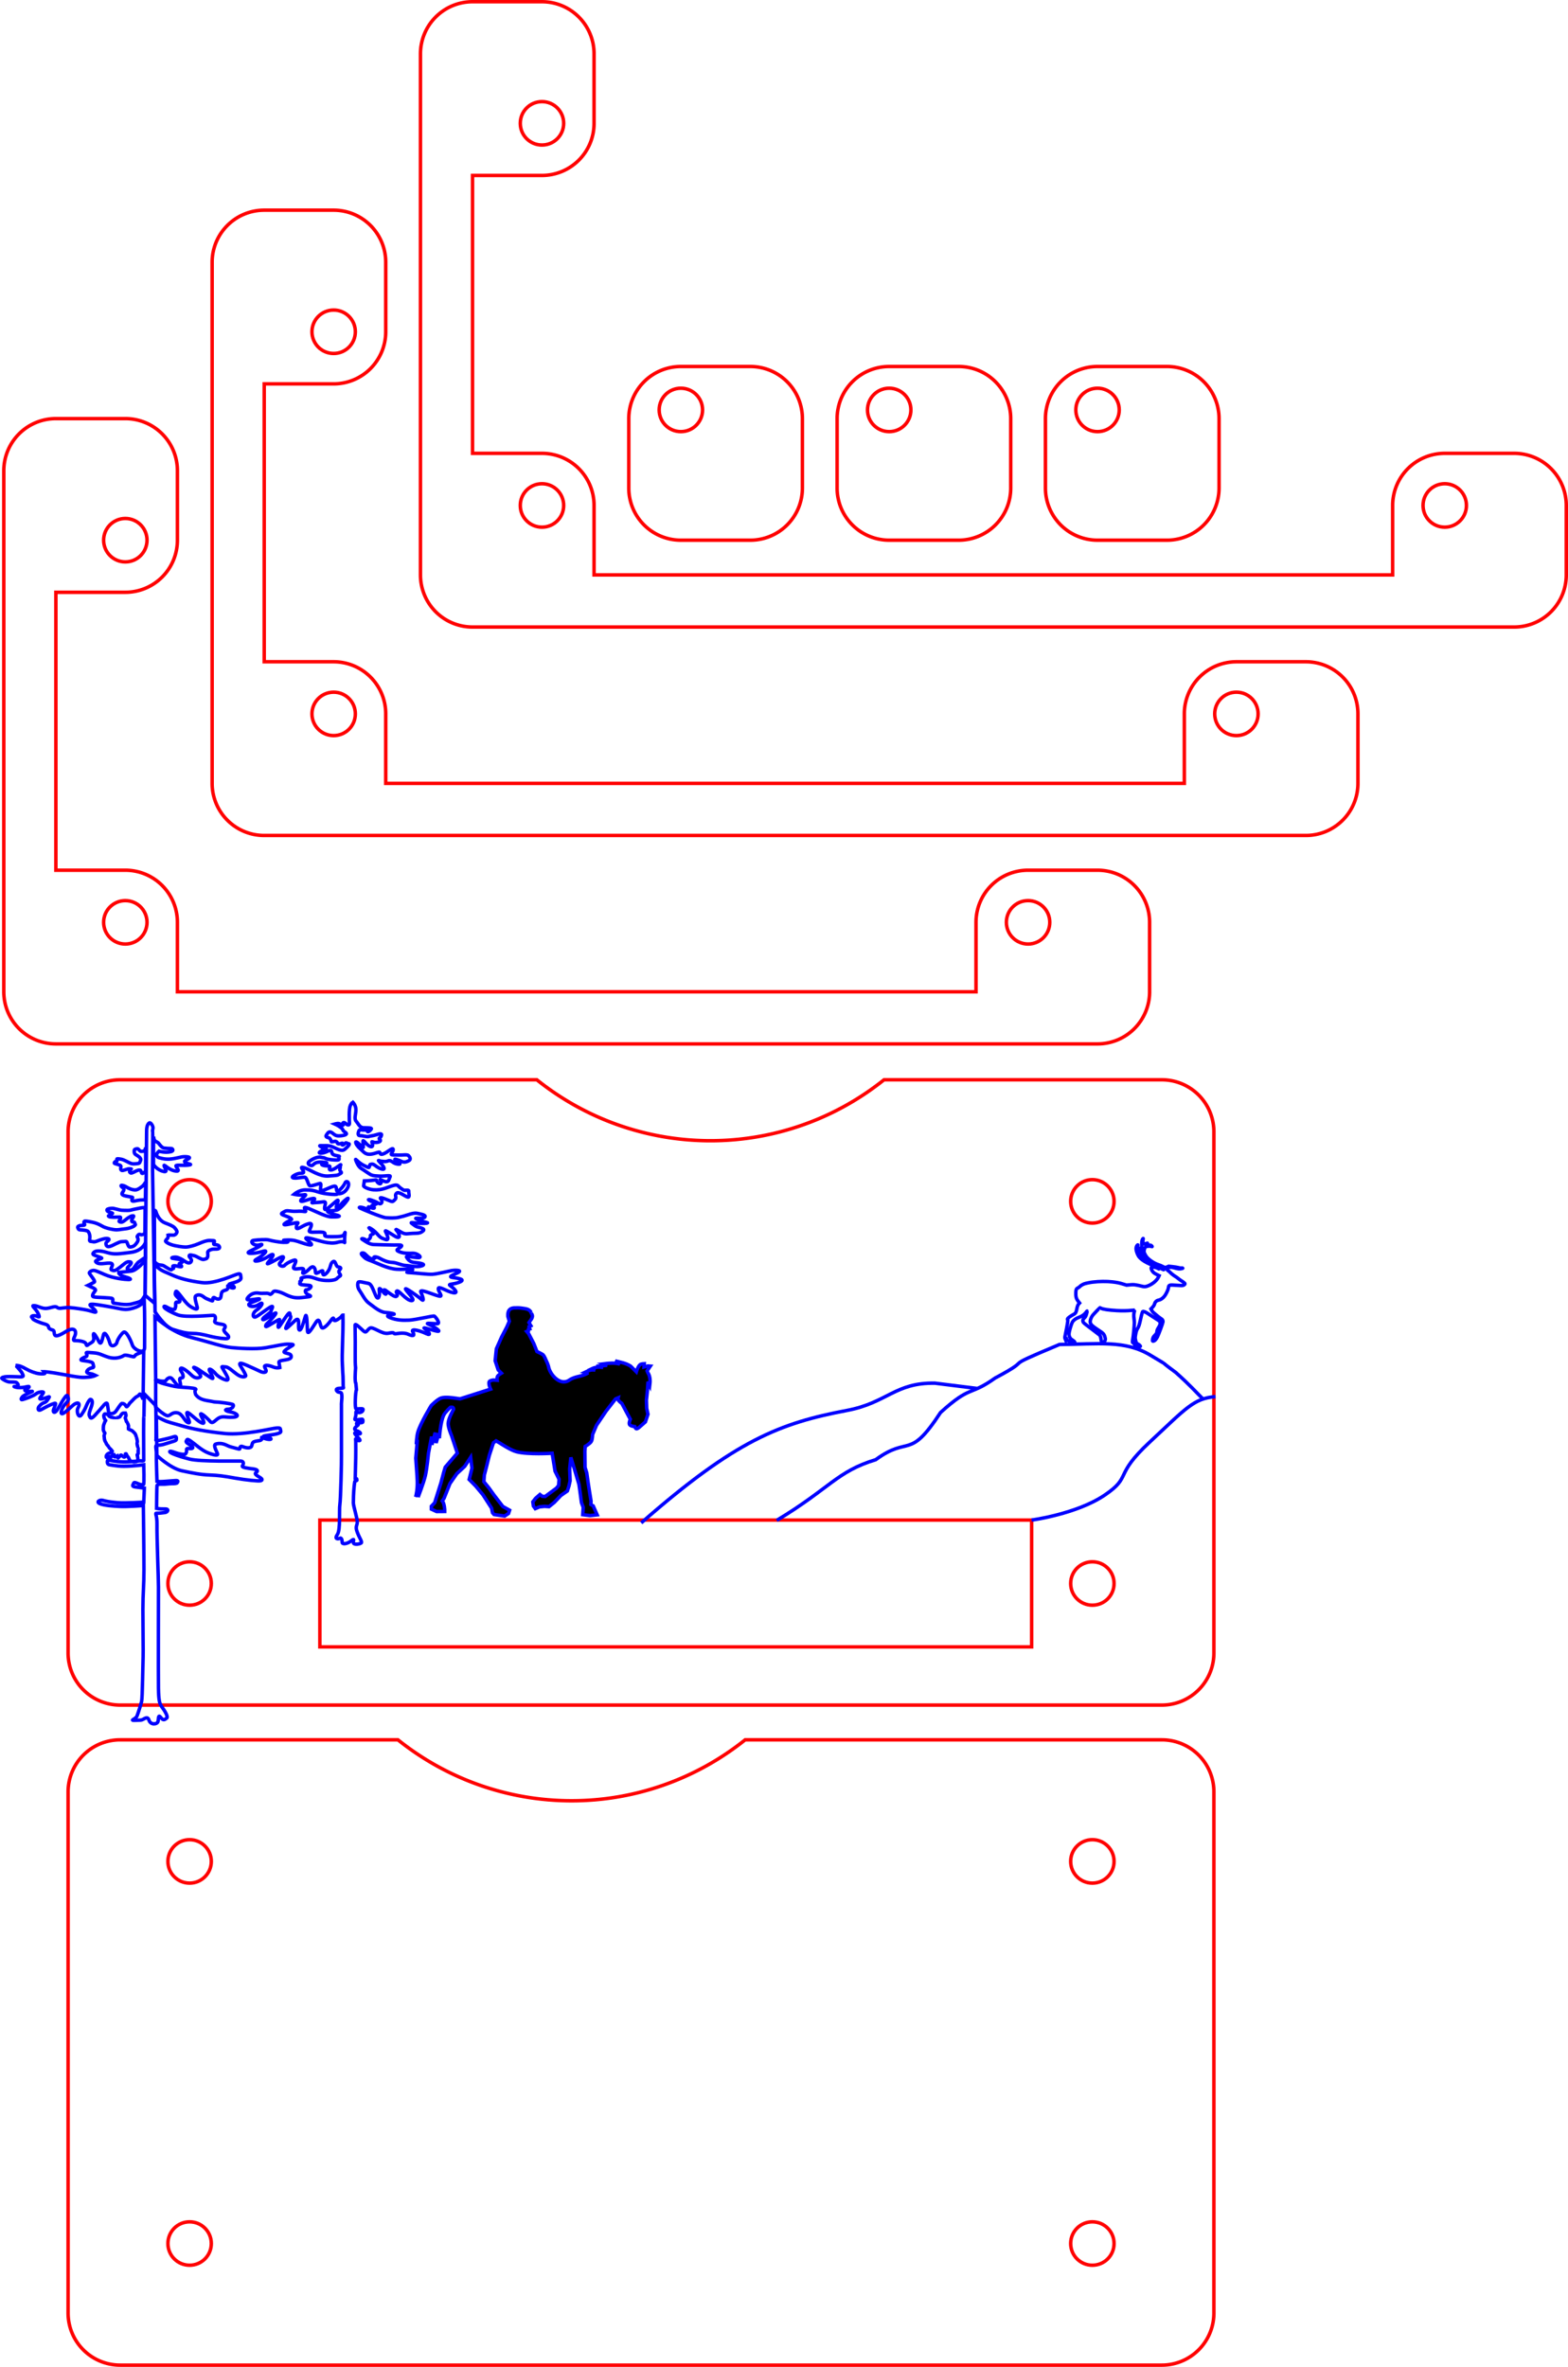 <?xml version="1.0" encoding="UTF-8" standalone="no"?>
<svg
   xmlns:dc="http://purl.org/dc/elements/1.1/"
   xmlns:cc="http://creativecommons.org/ns#"
   xmlns:rdf="http://www.w3.org/1999/02/22-rdf-syntax-ns#"
   xmlns:svg="http://www.w3.org/2000/svg"
   xmlns="http://www.w3.org/2000/svg"
   xmlns:sodipodi="http://sodipodi.sourceforge.net/DTD/sodipodi-0.dtd"
   xmlns:inkscape="http://www.inkscape.org/namespaces/inkscape"
   height="136.265mm"
   version="1.1"
   viewBox="0 0 90.319 136.265"
   width="90.319mm"
   id="svg78"
   sodipodi:docname="iot96_carbon-stag.svg"
   inkscape:version="0.92.1 r">
  <sodipodi:namedview
     pagecolor="#ffffff"
     bordercolor="#666666"
     borderopacity="1"
     objecttolerance="10"
     gridtolerance="10"
     guidetolerance="10"
     inkscape:pageopacity="0"
     inkscape:pageshadow="2"
     inkscape:window-width="3200"
     inkscape:window-height="1671"
     id="namedview80"
     showgrid="false"
     inkscape:zoom="9.9906664"
     inkscape:cx="111.51761"
     inkscape:cy="206.33266"
     inkscape:window-x="0"
     inkscape:window-y="55"
     inkscape:window-maximized="1"
     inkscape:current-layer="svg78"
     fit-margin-top="0"
     fit-margin-left="0"
     fit-margin-right="0"
     fit-margin-bottom="0" />
  <defs
     id="defs2" />
  <circle
     id="circle8"
     r="1.25"
     cy="-107.165"
     cx="10.922"
     style="fill:none;stroke:#ff0000;stroke-width:0.2;stroke-miterlimit:4;stroke-dasharray:none"
     transform="scale(1,-1)" />
  <path
     id="path4"
     d="m 3.922,133.165 a 3,3 0 0 0 3,3 H 66.922 a 3,3 0 0 0 3,-3 v -30 a 3,3 0 0 0 -3,-3 h -24 a 16,16 0 0 1 -20,0 H 6.922 a 3,3 0 0 0 -3,3 z"
     inkscape:connector-curvature="0"
     style="fill:none;stroke:#ff0000;stroke-width:0.2;stroke-miterlimit:4;stroke-dasharray:none" />
  <circle
     id="circle6"
     r="1.25"
     cy="-129.165"
     cx="10.922"
     style="fill:none;stroke:#ff0000;stroke-width:0.2;stroke-miterlimit:4;stroke-dasharray:none"
     transform="scale(1,-1)" />
  <circle
     id="circle10"
     r="1.25"
     cy="-129.165"
     cx="62.922"
     style="fill:none;stroke:#ff0000;stroke-width:0.2;stroke-miterlimit:4;stroke-dasharray:none"
     transform="scale(1,-1)" />
  <circle
     id="circle12"
     r="1.25"
     cy="-107.165"
     cx="62.922"
     style="fill:none;stroke:#ff0000;stroke-width:0.2;stroke-miterlimit:4;stroke-dasharray:none"
     transform="scale(1,-1)" />
  <path
     id="path16"
     d="m 69.922,95.165 a 3,3 0 0 1 -3,3 H 6.922 a 3,3 0 0 1 -3,-3 v -30 a 3,3 0 0 1 3,-3 H 30.922 a 16,16 0 0 0 20,0 h 16 a 3,3 0 0 1 3,3 z"
     inkscape:connector-curvature="0"
     style="fill:none;stroke:#ff0000;stroke-width:0.2;stroke-miterlimit:4;stroke-dasharray:none" />
  <circle
     id="circle18"
     r="1.25"
     cy="-91.165"
     cx="-62.922"
     style="fill:none;stroke:#ff0000;stroke-width:0.2;stroke-miterlimit:4;stroke-dasharray:none"
     transform="scale(-1)" />
  <circle
     id="circle20"
     r="1.25"
     cy="-69.165"
     cx="-62.922"
     style="fill:none;stroke:#ff0000;stroke-width:0.2;stroke-miterlimit:4;stroke-dasharray:none"
     transform="scale(-1)" />
  <circle
     id="circle22"
     r="1.25"
     cy="-91.165"
     cx="-10.922"
     style="fill:none;stroke:#ff0000;stroke-width:0.2;stroke-miterlimit:4;stroke-dasharray:none"
     transform="scale(-1)" />
  <circle
     id="circle24"
     r="1.25"
     cy="-69.165"
     cx="-10.922"
     style="fill:none;stroke:#ff0000;stroke-width:0.2;stroke-miterlimit:4;stroke-dasharray:none"
     transform="scale(-1)" />
  <rect
     id="rect26"
     y="-94.815"
     x="-59.423"
     width="40.998"
     ry="0"
     rx="0"
     height="7.301"
     style="fill:none;stroke:#ff0000;stroke-width:0.199;stroke-miterlimit:4;stroke-dasharray:none"
     transform="scale(-1)" />
  <path
     id="path30"
     d="m 66.219,57.1 a 3,3 0 0 1 -3,3 H 3.219 a 3,3 0 0 1 -3,-3 v -30 a 3,3 0 0 1 3,-3 h 4 a 3,3 0 0 1 3,3 v 4 a 3,3 0 0 1 -3,3 h -4 v 16 h 4 a 3,3 0 0 1 3,3 v 4 h 46 v -4 a 3,3 0 0 1 3,-3 h 4 a 3,3 0 0 1 3,3 z"
     inkscape:connector-curvature="0"
     style="fill:none;stroke:#ff0000;stroke-width:0.2;stroke-miterlimit:4;stroke-dasharray:none" />
  <circle
     id="circle32"
     r="1.25"
     cy="-53.1"
     cx="-59.219"
     style="fill:none;stroke:#ff0000;stroke-width:0.2;stroke-miterlimit:4;stroke-dasharray:none"
     transform="scale(-1)" />
  <circle
     id="circle34"
     r="1.25"
     cy="-53.1"
     cx="-7.219"
     style="fill:none;stroke:#ff0000;stroke-width:0.2;stroke-miterlimit:4;stroke-dasharray:none"
     transform="scale(-1)" />
  <circle
     id="circle36"
     r="1.25"
     cy="-31.1"
     cx="-7.219"
     style="fill:none;stroke:#ff0000;stroke-width:0.2;stroke-miterlimit:4;stroke-dasharray:none"
     transform="scale(-1)" />
  <path
     id="path40"
     d="m 78.219,45.1 a 3,3 0 0 1 -3,3 h -60 a 3,3 0 0 1 -3,-3 v -30 a 3,3 0 0 1 3,-3 h 4 a 3,3 0 0 1 3,3 v 4 a 3,3 0 0 1 -3,3 h -4 v 16 h 4 a 3,3 0 0 1 3,3 v 4 h 46 v -4 a 3,3 0 0 1 3,-3 h 4 a 3,3 0 0 1 3,3 z"
     inkscape:connector-curvature="0"
     style="fill:none;stroke:#ff0000;stroke-width:0.2;stroke-miterlimit:4;stroke-dasharray:none" />
  <circle
     id="circle42"
     r="1.25"
     cy="-41.1"
     cx="-71.219"
     style="fill:none;stroke:#ff0000;stroke-width:0.2;stroke-miterlimit:4;stroke-dasharray:none"
     transform="scale(-1)" />
  <circle
     id="circle44"
     r="1.25"
     cy="-41.1"
     cx="-19.219"
     style="fill:none;stroke:#ff0000;stroke-width:0.2;stroke-miterlimit:4;stroke-dasharray:none"
     transform="scale(-1)" />
  <circle
     id="circle46"
     r="1.25"
     cy="-19.1"
     cx="-19.219"
     style="fill:none;stroke:#ff0000;stroke-width:0.2;stroke-miterlimit:4;stroke-dasharray:none"
     transform="scale(-1)" />
  <path
     id="path50"
     d="m 90.219,33.1 a 3,3 0 0 1 -3,3 h -60 a 3,3 0 0 1 -3,-3 V 3.1 a 3,3 0 0 1 3,-3 h 4 a 3,3 0 0 1 3,3 v 4 a 3,3 0 0 1 -3,3 h -4 v 16 h 4 a 3,3 0 0 1 3,3 v 4 h 46 v -4 a 3,3 0 0 1 3,-3 h 4 a 3,3 0 0 1 3,3 z"
     inkscape:connector-curvature="0"
     style="fill:none;stroke:#ff0000;stroke-width:0.2;stroke-miterlimit:4;stroke-dasharray:none" />
  <circle
     id="circle52"
     r="1.25"
     cy="-29.1"
     cx="-83.219"
     style="fill:none;stroke:#ff0000;stroke-width:0.2;stroke-miterlimit:4;stroke-dasharray:none"
     transform="scale(-1)" />
  <circle
     id="circle54"
     r="1.25"
     cy="-29.1"
     cx="-31.219"
     style="fill:none;stroke:#ff0000;stroke-width:0.2;stroke-miterlimit:4;stroke-dasharray:none"
     transform="scale(-1)" />
  <circle
     id="circle56"
     r="1.25"
     cy="-7.1"
     cx="-31.219"
     style="fill:none;stroke:#ff0000;stroke-width:0.2;stroke-miterlimit:4;stroke-dasharray:none"
     transform="scale(-1)" />
  <path
     id="path60"
     d="m 43.219,31.1 a 3,3 0 0 0 3,-3 v -4 a 3,3 0 0 0 -3,-3 h -4 a 3,3 0 0 0 -3,3 v 4 a 3,3 0 0 0 3,3 z"
     inkscape:connector-curvature="0"
     style="fill:none;stroke:#ff0000;stroke-width:0.2;stroke-miterlimit:4;stroke-dasharray:none" />
  <circle
     id="circle62"
     r="1.25"
     cy="23.6"
     cx="-39.219"
     style="fill:none;stroke:#ff0000;stroke-width:0.2;stroke-miterlimit:4;stroke-dasharray:none"
     transform="scale(-1,1)" />
  <path
     id="path66"
     d="m 55.219,31.1 a 3,3 0 0 0 3,-3 v -4 a 3,3 0 0 0 -3,-3 h -4 a 3,3 0 0 0 -3,3 v 4 a 3,3 0 0 0 3,3 z"
     inkscape:connector-curvature="0"
     style="fill:none;stroke:#ff0000;stroke-width:0.2;stroke-miterlimit:4;stroke-dasharray:none" />
  <circle
     id="circle68"
     r="1.25"
     cy="23.6"
     cx="-51.219"
     style="fill:none;stroke:#ff0000;stroke-width:0.2;stroke-miterlimit:4;stroke-dasharray:none"
     transform="scale(-1,1)" />
  <path
     id="path72"
     d="m 67.219,31.1 a 3,3 0 0 0 3,-3 v -4 a 3,3 0 0 0 -3,-3 h -4 a 3,3 0 0 0 -3,3 v 4 a 3,3 0 0 0 3,3 z"
     inkscape:connector-curvature="0"
     style="fill:none;stroke:#ff0000;stroke-width:0.2;stroke-miterlimit:4;stroke-dasharray:none" />
  <circle
     id="circle74"
     r="1.25"
     cy="23.6"
     cx="-63.219"
     style="fill:none;stroke:#ff0000;stroke-width:0.2;stroke-miterlimit:4;stroke-dasharray:none"
     transform="scale(-1,1)" />
  <path
     style="fill:none;fill-rule:evenodd;stroke:#0000ff;stroke-width:0.2;stroke-linecap:butt;stroke-linejoin:miter;stroke-miterlimit:4;stroke-dasharray:none;stroke-opacity:1"
     d="m 36.935,87.677 c 5.452,-4.778 8.01,-5.748 11.857,-6.476 2.316,-0.439 2.761,-1.611 5.064,-1.569 l 2.426,0.304"
     id="path5551"
     inkscape:connector-curvature="0"
     sodipodi:nodetypes="cscc" />
  <path
     style="fill:none;fill-rule:evenodd;stroke:#0000ff;stroke-width:0.2;stroke-linecap:butt;stroke-linejoin:miter;stroke-miterlimit:4;stroke-dasharray:none;stroke-opacity:1"
     d="m 44.74,87.532 c 3.073,-1.852 3.461,-2.815 5.704,-3.495 1.95,-1.429 1.9,0.089 3.732,-2.715 1.768,-1.606 1.665,-0.926 3.142,-1.984 2.507,-1.332 -0.025,-0.369 3.712,-1.934 2.224,-0.018 3.778,-0.27 5.255,0.63 1.478,0.9 0.079,-0.016 1.434,0.976 0.838,0.74 1.188,1.156 1.608,1.565"
     id="path5553"
     inkscape:connector-curvature="0"
     sodipodi:nodetypes="cccccscc" />
  <path
     inkscape:connector-curvature="0"
     style="fill:none;fill-opacity:1;stroke:#0000ff;stroke-width:0.2;stroke-miterlimit:4;stroke-dasharray:none;stroke-opacity:1"
     d="m 61.734,77.289 c -0.049,-0.014 -0.203,-0.09 -0.264,-0.129 -0.044,-0.029 -0.051,-0.041 -0.047,-0.078 0.006,-0.054 -0.02,-0.038 -0.033,0.02 l -0.009,0.041 -0.026,-0.064 c -0.025,-0.063 -0.025,-0.068 0.008,-0.228 0.126,-0.617 0.165,-0.865 0.136,-0.868 -0.008,-8.1e-4 -0.012,-0.017 -0.01,-0.036 0.006,-0.058 0.132,-0.153 0.404,-0.304 0.063,-0.035 0.101,-0.115 0.132,-0.276 0.032,-0.168 0.063,-0.247 0.121,-0.308 l 0.039,-0.041 -0.07,-0.089 c -0.124,-0.157 -0.157,-0.281 -0.145,-0.541 0.007,-0.151 0.032,-0.199 0.125,-0.242 0.034,-0.016 0.082,-0.052 0.108,-0.08 0.043,-0.048 0.147,-0.111 0.247,-0.15 0.084,-0.032 0.333,-0.084 0.491,-0.102 0.397,-0.045 0.784,-0.05 1.131,-0.012 0.257,0.028 0.397,0.056 0.642,0.132 l 0.178,0.055 0.193,-0.017 c 0.167,-0.015 0.214,-0.014 0.35,0.007 0.086,0.013 0.222,0.042 0.302,0.063 0.178,0.048 0.237,0.046 0.383,-0.009 0.267,-0.1 0.521,-0.315 0.617,-0.523 l 0.03,-0.066 -0.134,-0.067 c -0.166,-0.083 -0.224,-0.132 -0.278,-0.236 -0.052,-0.1 -0.059,-0.143 -0.029,-0.176 0.02,-0.022 0.038,-0.024 0.137,-0.012 0.103,0.012 0.179,0.038 0.281,0.097 0.017,0.009 0.021,0.005 0.018,-0.024 -0.004,-0.047 0.01,-0.044 0.145,0.021 0.131,0.064 0.148,0.068 0.112,0.02 -0.018,-0.023 -0.05,-0.042 -0.091,-0.052 -0.679,-0.173 -1.194,-0.443 -1.355,-0.712 -0.071,-0.118 -0.135,-0.317 -0.133,-0.414 0.001,-0.088 0.04,-0.184 0.085,-0.214 0.022,-0.015 0.022,-0.006 0.003,0.094 -0.015,0.08 -0.017,0.117 -0.006,0.135 0.014,0.024 0.019,0.024 0.079,-0.011 0.035,-0.02 0.066,-0.034 0.068,-0.031 0.002,0.003 -0.011,0.031 -0.029,0.062 -0.04,0.07 -0.055,0.179 -0.028,0.213 0.027,0.033 0.031,0.032 0.089,-0.021 0.049,-0.045 0.05,-0.045 0.026,-0.008 -0.037,0.059 -0.054,0.128 -0.043,0.171 0.036,0.138 0.302,0.338 0.657,0.495 0.187,0.083 0.26,0.098 0.12,0.026 -0.198,-0.102 -0.305,-0.189 -0.44,-0.356 -0.11,-0.135 -0.13,-0.169 -0.18,-0.305 -0.064,-0.174 -0.086,-0.334 -0.076,-0.556 0.006,-0.142 0.028,-0.223 0.071,-0.27 0.02,-0.022 0.021,-0.013 0.003,0.086 -0.011,0.061 -0.018,0.134 -0.015,0.163 l 0.004,0.052 0.072,-0.001 c 0.04,-6.6e-4 0.103,-0.012 0.14,-0.026 0.055,-0.02 0.065,-0.021 0.053,-0.004 -0.008,0.012 -0.025,0.028 -0.038,0.037 -0.013,0.009 -0.024,0.024 -0.025,0.035 -0.002,0.016 0.022,0.02 0.126,0.025 0.114,0.005 0.132,0.009 0.169,0.038 0.052,0.041 0.053,0.067 0.002,0.047 -0.102,-0.041 -0.295,-0.019 -0.362,0.041 -0.035,0.031 -0.078,0.215 -0.064,0.278 0.015,0.069 0.092,0.215 0.152,0.288 0.139,0.168 0.436,0.364 0.665,0.437 0.083,0.027 0.194,0.072 0.247,0.102 0.122,0.068 0.166,0.072 0.27,0.027 l 0.083,-0.036 0.233,0.025 c 0.136,0.015 0.276,0.037 0.335,0.055 0.069,0.02 0.117,0.027 0.15,0.022 0.027,-0.004 0.063,-0.002 0.081,0.003 0.025,0.009 0.012,0.016 -0.07,0.033 -0.113,0.023 -0.19,0.014 -0.436,-0.054 -0.137,-0.038 -0.212,-0.037 -0.333,10e-4 -0.056,0.018 -0.063,0.025 -0.058,0.052 0.003,0.018 0.006,0.043 0.007,0.057 3.49e-4,0.015 0.023,0.038 0.053,0.056 0.029,0.017 0.071,0.051 0.095,0.076 0.081,0.086 0.208,0.188 0.319,0.256 0.061,0.037 0.14,0.093 0.174,0.124 0.035,0.031 0.124,0.095 0.199,0.142 0.075,0.048 0.15,0.103 0.166,0.123 0.026,0.032 0.027,0.041 0.01,0.07 -0.012,0.021 -0.046,0.042 -0.088,0.056 -0.06,0.019 -0.107,0.019 -0.385,-0.001 -0.42,-0.031 -0.449,-0.023 -0.466,0.138 -0.009,0.083 -0.075,0.241 -0.164,0.392 -0.103,0.175 -0.258,0.299 -0.406,0.325 -0.108,0.019 -0.194,0.095 -0.221,0.194 -0.025,0.09 -0.065,0.154 -0.152,0.243 l -0.065,0.066 0.04,0.076 c 0.022,0.042 0.065,0.099 0.095,0.128 0.113,0.104 0.389,0.325 0.45,0.359 0.082,0.046 0.117,0.108 0.107,0.189 -0.01,0.077 -0.249,0.719 -0.319,0.858 -0.066,0.129 -0.137,0.213 -0.199,0.235 -0.082,0.029 -0.097,0.009 -0.075,-0.1 0.019,-0.099 0.038,-0.133 0.12,-0.219 0.108,-0.113 0.111,-0.118 0.124,-0.219 0.013,-0.097 0.021,-0.116 0.123,-0.284 0.098,-0.162 0.088,-0.287 -0.028,-0.357 -0.046,-0.028 -0.302,-0.194 -0.643,-0.416 -0.122,-0.08 -0.224,-0.117 -0.263,-0.096 -0.025,0.013 -0.072,0.173 -0.125,0.424 -0.064,0.302 -0.106,0.439 -0.161,0.524 -0.069,0.106 -0.101,0.199 -0.132,0.391 -0.025,0.151 -0.025,0.179 -0.007,0.273 0.036,0.186 0.065,0.234 0.166,0.271 0.018,0.006 0.055,0.034 0.081,0.061 0.046,0.048 0.047,0.05 0.02,0.074 -0.025,0.023 -0.039,0.023 -0.149,0.003 -0.067,-0.012 -0.129,-0.029 -0.138,-0.039 -0.015,-0.016 -0.066,-0.149 -0.085,-0.222 -0.007,-0.028 -0.008,-0.028 -0.022,3.9e-4 -0.043,0.084 -0.062,-0.026 -0.028,-0.164 0.029,-0.119 0.093,-0.783 0.092,-0.95 -5.8e-4,-0.072 -0.01,-0.191 -0.021,-0.264 -0.023,-0.151 -0.011,-0.311 0.029,-0.406 0.014,-0.034 0.024,-0.062 0.021,-0.062 -0.003,-3.1e-4 -0.098,0.008 -0.212,0.018 -0.276,0.025 -0.501,0.028 -0.817,0.011 -0.481,-0.026 -0.82,-0.076 -0.921,-0.136 -0.026,-0.015 -0.051,-0.029 -0.055,-0.029 -0.011,-0.002 -0.323,0.316 -0.399,0.407 -0.12,0.144 -0.189,0.345 -0.158,0.462 0.029,0.108 0.121,0.194 0.428,0.395 0.319,0.209 0.358,0.249 0.407,0.412 0.018,0.06 0.031,0.124 0.029,0.142 -0.005,0.047 -0.054,0.145 -0.089,0.179 -0.064,0.063 -0.149,-0.032 -0.16,-0.179 -0.004,-0.044 -0.019,-0.114 -0.034,-0.155 -0.023,-0.061 -0.042,-0.086 -0.101,-0.128 -0.04,-0.029 -0.142,-0.106 -0.226,-0.173 -0.085,-0.066 -0.26,-0.2 -0.39,-0.296 -0.13,-0.096 -0.246,-0.19 -0.258,-0.209 -0.061,-0.092 -0.049,-0.18 0.036,-0.256 0.029,-0.026 0.068,-0.073 0.086,-0.105 0.032,-0.055 0.097,-0.288 0.085,-0.303 -0.003,-0.004 -0.03,0.026 -0.059,0.068 -0.091,0.127 -0.23,0.226 -0.41,0.292 -0.181,0.066 -0.304,0.154 -0.375,0.269 -0.046,0.074 -0.132,0.338 -0.179,0.547 -0.031,0.141 -0.028,0.223 0.014,0.316 0.036,0.079 0.072,0.118 0.163,0.176 0.201,0.128 0.181,0.203 -0.037,0.14 z"
     id="path8085"
     inkscape:transform-center-x="-0.84982788"
     inkscape:transform-center-y="-0.38820925" />
  <path
     style="fill:#000000;fill-opacity:1;fill-rule:evenodd;stroke:#0000ff;stroke-width:0.2;stroke-linecap:butt;stroke-linejoin:miter;stroke-miterlimit:4;stroke-dasharray:none;stroke-opacity:1"
     d="m 33.896,79.034 -0.188,-0.036 c 0.176,-0.086 0.357,-0.164 0.59,-0.115 L 34.077,78.808 c 0.229,-0.111 0.451,-0.119 0.67,-0.074 L 34.348,78.66 l 0.621,-0.054 -0.208,-0.085 c 0.312,-0.04 0.624,-0.077 0.949,0.015 l -0.273,-0.184 c 0.296,0.074 0.594,0.117 0.883,0.296 l 0.334,0.331 c 0,0 0.094,-0.318 0.217,-0.413 0.065,-0.05 0.241,-0.055 0.241,-0.055 l -0.013,0.189 0.217,-0.057 0.142,0.01 -0.184,0.273 0.041,0.098 c 0.149,0.221 0.143,0.508 0.113,0.739 l -0.1,-0.216 -0.031,0.473 -0.063,0.589 0.016,0.476 0.073,0.337 -0.148,0.441 -0.328,0.287 c 0,0 -0.124,0.123 -0.197,0.106 -0.049,-0.012 -0.087,-0.124 -0.087,-0.124 0,0 -0.247,-0.022 -0.301,-0.115 -0.052,-0.089 0.044,-0.306 0.044,-0.306 L 35.82,80.8 c 0,0 -0.186,-0.129 -0.222,-0.228 -0.011,-0.03 0.006,-0.095 0.006,-0.095 l -0.147,0.062 -0.545,0.7 -0.553,0.818 -0.225,0.531 c 0,0 -0.005,0.282 -0.074,0.399 -0.077,0.13 -0.351,0.285 -0.351,0.285 l -0.019,0.284 0.01,0.927 0.098,0.315 0.081,0.575 0.066,0.432 0.101,0.624 -0.013,0.189 0.137,0.08 0.227,0.514 -0.407,0.044 -0.424,-0.052 0.028,-0.425 -0.101,-0.268 -0.079,-0.599 -0.065,-0.455 -0.252,-0.848 -0.215,-0.703 -0.068,0.66 0.025,0.69 -0.068,0.304 -0.09,0.279 -0.373,0.26 -0.383,0.402 -0.301,0.241 -0.26,-0.017 -0.287,0.028 -0.244,0.103 -0.109,-0.15 -0.032,-0.24 0.156,-0.203 0.252,-0.221 0.136,0.104 0.165,0.011 0.649,-0.479 0.129,-0.158 0.024,-0.355 -0.23,-0.466 -0.169,-1.032 c 0,0 -1.396,0.089 -2.06,-0.089 -0.342,-0.091 -0.941,-0.49 -0.941,-0.49 l -0.229,-0.134 -0.15,0.109 -0.238,0.72 -0.162,0.654 -0.127,0.49 -0.025,0.378 0.285,0.351 0.304,0.424 0.503,0.651 0.389,0.216 -0.06,0.186 -0.224,0.151 -0.611,-0.088 -0.088,-0.101 -0.054,-0.265 -0.495,-0.769 -0.418,-0.503 -0.378,-0.381 0.162,-0.654 -0.077,-0.622 -0.343,0.523 -0.455,0.421 -0.394,0.567 -0.342,0.856 -0.1,0.142 c 0.123,0.138 0.147,0.522 0.144,0.609 l -0.474,0.004 -0.299,-0.139 -8.8e-5,-0.165 0.191,-0.202 0.36,-1.139 0.159,-0.607 0.091,-0.303 0.695,-0.809 -0.336,-1.019 c 0,0 -0.204,-0.459 -0.191,-0.701 0.015,-0.289 0.315,-0.81 0.315,-0.81 0,0 -0.012,-0.077 -0.041,-0.098 -0.039,-0.028 -0.142,-0.01 -0.142,-0.01 0,0 -0.3,0.271 -0.386,0.449 -0.197,0.409 -0.255,1.336 -0.255,1.336 l -0.028,-0.287 -0.156,0.559 -0.055,-0.597 -0.189,0.7 -0.016,-0.476 -0.182,0.961 c 0,0 -0.081,0.87 -0.181,1.294 -0.099,0.421 -0.414,1.231 -0.414,1.231 l 0.145,-0.75 -0.287,0.741 c 0.114,-0.452 0.103,-0.832 0.08,-1.206 l -0.074,-1.026 0.094,-1.062 -0.065,0.257 c 0,0 0.024,-0.479 0.094,-0.706 0.167,-0.541 0.765,-1.516 0.765,-1.516 0,0 0.347,-0.36 0.575,-0.437 0.24,-0.08 0.76,0.003 0.76,0.003 l 0.329,0.046 0.8,-0.256 0.958,-0.304 c 0,0 -0.135,-0.284 -0.084,-0.42 0.032,-0.084 0.249,-0.103 0.249,-0.103 l 0.213,0.014 c 0,0 -0.017,-0.149 0.014,-0.213 0.045,-0.09 0.227,-0.199 0.227,-0.199 l -0.178,-0.178 -0.178,-0.534 0.069,-0.684 0.307,-0.692 0.299,-0.574 0.14,-0.323 -0.082,-0.281 c -0.014,-0.223 0.015,-0.508 0.449,-0.49 0.156,-0.001 0.176,-0.007 0.277,0.006 0.354,0.047 0.506,0.059 0.613,0.259 l 2.5e-5,-2.63e-4 c 0.008,0.098 0.189,0.176 -0.044,0.468 l -0.079,0.113 0.11,0.186 -0.102,0.052 0.039,0.121 -0.072,0.019 -0.006,0.095 -0.098,0.041 0.11,0.126 0.295,0.566 0.183,0.463 c 0,0 0.228,0.101 0.33,0.17 0.102,0.068 0.181,0.319 0.238,0.427 0.047,0.088 0.099,0.267 0.099,0.267 0.054,0.393 0.634,1.155 1.195,0.78 0.368,-0.251 0.707,-0.172 1.097,-0.426 z"
     id="path3668"
     inkscape:connector-curvature="0"
     sodipodi:nodetypes="ccccccccccccsccccccccccccccscsccscccccscccccccccccccccccccccccccccccccccccccccsccccccccccccccccccccccccccccccccccccscscscccccccscccccccscscccccccccccccccccccccccccccccccccccc" />
  <path
     style="fill:none;fill-rule:evenodd;stroke:#0000ff;stroke-width:0.2;stroke-linecap:butt;stroke-linejoin:miter;stroke-miterlimit:4;stroke-dasharray:none;stroke-opacity:1"
     d="m 9.034,83.794 c 0,0 0.786,0.742 1.434,0.88 0.648,0.138 1.089,0.226 1.606,0.245 0.517,0.019 0.787,0.059 1.473,0.18 0.686,0.121 1.313,0.174 1.436,0.155 0.124,-0.019 0.176,-0.083 -0.017,-0.198 -0.193,-0.115 -0.325,-0.204 -0.224,-0.272 0.101,-0.068 0.167,-0.174 -0.165,-0.216 -0.331,-0.042 -0.687,-0.079 -0.61,-0.184 0.078,-0.105 0.083,-0.255 -0.101,-0.267 -0.184,-0.013 -2.319,0.046 -2.954,-0.115 -0.635,-0.161 -0.987,-0.306 -1.083,-0.37 -0.096,-0.064 -0.082,-0.129 0.222,-0.016 0.304,0.113 0.599,0.148 0.638,0.084 0.039,-0.065 0.066,-0.111 0.057,-0.196 -0.009,-0.084 0.005,-0.132 0.164,-0.108 0.159,0.024 0.273,-0.038 0.129,-0.145 -0.144,-0.107 -0.362,-0.199 -0.31,-0.287 0.053,-0.088 0.03,-0.155 0.271,0.01 0.24,0.165 0.621,0.538 1.022,0.685 0.401,0.147 0.549,0.146 0.504,0.025 -0.045,-0.122 -0.265,-0.489 -0.103,-0.543 0.162,-0.054 0.372,-0.052 0.59,0.046 0.218,0.098 0.182,0.091 0.475,0.167 0.293,0.077 0.329,0.102 0.332,0.024 0.003,-0.078 0.03,-0.149 0.188,-0.083 0.158,0.066 0.452,0.119 0.495,-0.066 0.044,-0.184 0.057,-0.214 0.231,-0.255 0.174,-0.042 0.259,-0.014 0.337,-0.101 0.077,-0.087 -0.117,-0.178 0.114,-0.08 0.231,0.099 0.551,0.11 0.37,-0.01 -0.18,-0.121 -0.576,-0.081 -0.217,-0.134 0.359,-0.053 0.879,-0.1 0.835,-0.257 -0.043,-0.157 0.019,-0.191 -0.24,-0.177 -0.259,0.014 -1.889,0.428 -2.982,0.316 -1.093,-0.112 -1.913,-0.274 -2.486,-0.445 -0.573,-0.171 -0.733,-0.183 -1.06,-0.339 -0.327,-0.156 -0.399,-0.207 -0.399,-0.207 z"
     id="path4154-5"
     inkscape:connector-curvature="0" />
  <path
     style="fill:none;fill-opacity:1;fill-rule:evenodd;stroke:#0000ff;stroke-width:0.2;stroke-linecap:butt;stroke-linejoin:miter;stroke-miterlimit:4;stroke-dasharray:none;stroke-opacity:1"
     d="m 8.367,72.558 c 0,0 -0.463,0.58 -0.806,0.623 -0.343,0.043 -0.72,0.072 -0.72,0.072 0,0 -0.034,0.145 0.326,0.246 0.36,0.101 0.429,0.167 0.24,0.167 -0.189,0 -0.866,-0.065 -1.363,-0.283 -0.497,-0.217 -0.591,-0.254 -0.694,-0.239 -0.103,0.015 -0.206,0.087 -0.206,0.145 0,0.058 0.377,0.464 0.291,0.522 -0.086,0.058 -0.377,0.196 -0.377,0.196 0,0 0.086,0.043 0.189,0.087 0.103,0.043 0.309,0.123 0.24,0.217 -0.069,0.094 -0.24,0.297 -0.103,0.348 0.137,0.051 1.037,0.036 1.097,0.109 0.06,0.072 -0.051,0.254 0.086,0.261 0.137,0.007 0.66,0.145 1.046,0.036 0.386,-0.109 0.489,-0.101 0.617,-0.297 0.129,-0.196 0.129,-0.196 0.129,-0.196 z"
     id="path4152"
     inkscape:connector-curvature="0" />
  <path
     style="fill:none;fill-opacity:1;fill-rule:evenodd;stroke:#0000ff;stroke-width:0.2;stroke-linecap:butt;stroke-linejoin:miter;stroke-miterlimit:4;stroke-dasharray:none;stroke-opacity:1"
     d="m 8.932,75.524 c 0,0 0.558,0.868 1.011,1.009 0.453,0.142 0.761,0.231 1.121,0.235 0.36,0.003 0.548,0.041 1.027,0.161 0.479,0.12 0.916,0.16 1.002,0.132 0.086,-0.028 0.121,-0.108 -0.015,-0.239 -0.136,-0.132 -0.229,-0.234 -0.16,-0.32 0.069,-0.086 0.113,-0.216 -0.118,-0.255 -0.231,-0.038 -0.479,-0.07 -0.427,-0.2 0.053,-0.13 0.054,-0.311 -0.074,-0.32 -0.129,-0.008 -1.613,0.145 -2.057,-0.025 -0.444,-0.171 -0.691,-0.332 -0.759,-0.405 -0.068,-0.073 -0.059,-0.153 0.155,-0.028 0.213,0.125 0.419,0.156 0.445,0.076 0.026,-0.08 0.044,-0.137 0.036,-0.239 -0.008,-0.102 0.001,-0.159 0.113,-0.137 0.111,0.023 0.189,-0.056 0.087,-0.18 -0.102,-0.124 -0.255,-0.227 -0.22,-0.335 0.035,-0.108 0.019,-0.188 0.189,0.002 0.17,0.19 0.44,0.627 0.722,0.789 0.281,0.162 0.384,0.156 0.351,0.01 -0.033,-0.145 -0.192,-0.582 -0.08,-0.653 0.112,-0.071 0.258,-0.077 0.411,0.033 0.153,0.11 0.128,0.103 0.333,0.184 0.205,0.082 0.23,0.111 0.231,0.017 8.35e-4,-0.094 0.019,-0.181 0.13,-0.108 0.111,0.073 0.316,0.126 0.344,-0.098 0.028,-0.224 0.037,-0.261 0.157,-0.318 0.121,-0.057 0.18,-0.027 0.233,-0.136 0.052,-0.108 -0.084,-0.211 0.078,-0.101 0.162,0.11 0.385,0.112 0.257,-0.027 -0.127,-0.139 -0.402,-0.076 -0.153,-0.154 0.249,-0.077 0.61,-0.154 0.577,-0.343 -0.033,-0.189 0.011,-0.232 -0.17,-0.204 -0.18,0.027 -1.308,0.59 -2.07,0.496 -0.762,-0.094 -1.335,-0.258 -1.736,-0.443 -0.401,-0.185 -0.513,-0.193 -0.743,-0.369 -0.23,-0.176 -0.281,-0.234 -0.281,-0.234 z"
     id="path4154"
     inkscape:connector-curvature="0" />
  <path
     style="fill:none;fill-opacity:1;fill-rule:evenodd;stroke:#0000ff;stroke-width:0.2;stroke-linecap:butt;stroke-linejoin:miter;stroke-miterlimit:4;stroke-dasharray:none;stroke-opacity:1"
     d="m 8.926,75.826 c 0.206,0.145 0.969,0.891 2.117,1.182 1.083,0.274 1.737,0.518 2.272,0.573 0.405,0.041 1.397,0.109 1.963,0.015 0.669,-0.111 1.029,-0.217 1.329,-0.21 0.3,0.007 0.326,0.022 0.223,0.087 -0.103,0.065 -0.574,0.326 -0.446,0.391 0.129,0.065 0.36,0.065 0.386,0.188 0.026,0.123 -0.043,0.174 -0.206,0.217 -0.163,0.043 -0.523,0.051 -0.497,0.167 0.026,0.116 0.051,0.297 0.051,0.297 0,0 -0.171,0.051 -0.369,-0.029 -0.197,-0.08 -0.369,-0.116 -0.454,-0.087 -0.086,0.029 -0.069,0.058 0.017,0.239 0.086,0.181 -0.154,0.174 -0.283,0.116 -0.129,-0.058 -0.651,-0.304 -0.831,-0.377 -0.18,-0.072 -0.523,-0.232 -0.334,0.065 0.189,0.297 0.291,0.486 0.291,0.544 0,0.058 -0.189,0.123 -0.446,-0.043 -0.257,-0.167 -0.531,-0.457 -0.703,-0.464 -0.171,-0.007 -0.249,-0.043 -0.214,0.029 0.034,0.072 0.266,0.449 0.274,0.478 0.009,0.029 0.163,0.283 -0.034,0.246 -0.197,-0.036 -0.497,-0.217 -0.626,-0.377 -0.129,-0.159 -0.343,-0.304 -0.351,-0.225 -0.009,0.08 0.111,0.225 0.146,0.326 0.034,0.101 0.146,0.275 -0.069,0.138 -0.214,-0.138 -0.591,-0.391 -0.703,-0.471 -0.111,-0.08 -0.394,-0.196 -0.214,-0.051 0.18,0.145 0.411,0.399 0.326,0.478 -0.086,0.08 -0.3,0.109 -0.497,-0.087 -0.197,-0.196 -0.583,-0.507 -0.643,-0.391 -0.06,0.116 0.129,0.21 0.146,0.428 0.017,0.217 -0.249,0.007 -0.189,0.268 0.06,0.261 0.086,0.464 -0.137,0.261 -0.223,-0.203 -0.309,-0.507 -0.506,-0.413 -0.197,0.094 -0.086,0.188 -0.317,0.188 -0.231,0 -0.429,-0.094 -0.429,-0.094 z"
     id="path4156"
     inkscape:connector-curvature="0"
     sodipodi:nodetypes="cssssssssscsssssssscscsscsssssssssssscc" />
  <path
     sodipodi:nodetypes="csssssssssssccssssssssssssssssccc"
     style="fill:none;fill-opacity:1;fill-rule:evenodd;stroke:#0000ff;stroke-width:0.2;stroke-linecap:butt;stroke-linejoin:miter;stroke-miterlimit:4;stroke-dasharray:none;stroke-opacity:1"
     d="m 1.815,75.818 c 0,0 -0.017,-0.072 0.171,-0.072 0.189,0 0.36,0.217 0.223,-0.101 -0.137,-0.319 -0.463,-0.493 -0.24,-0.478 0.223,0.015 0.446,0.188 0.72,0.159 0.274,-0.029 0.48,-0.159 0.6,-0.058 0.12,0.101 0.274,0.029 0.531,0.015 0.257,-0.015 0.634,0.043 1.063,0.116 0.429,0.072 0.72,0.246 0.617,0.072 -0.103,-0.174 -0.429,-0.348 -0.274,-0.377 0.154,-0.029 0.531,0.043 1.2,0.159 0.669,0.116 0.754,0.203 1.252,0.058 0.497,-0.145 0.634,-0.406 0.634,-0.406 0.029,0.732 0.023,1.709 0.017,2.682 0,0 5.12e-4,-0.548 0,0 -3.92e-4,0.42 -0.617,0.116 -0.703,-0.145 -0.086,-0.261 -0.36,-0.855 -0.514,-0.739 -0.154,0.116 -0.36,0.449 -0.377,0.58 -0.017,0.13 -0.326,0.348 -0.411,0.029 -0.086,-0.319 -0.291,-0.696 -0.36,-0.478 -0.069,0.217 -0.12,0.696 -0.274,0.391 -0.154,-0.304 -0.309,-0.551 -0.309,-0.391 0,0.159 0.103,0.348 -0.137,0.478 -0.24,0.13 -0.24,0.232 -0.291,0.058 -0.051,-0.174 -0.531,-0.188 -0.617,-0.188 -0.086,0 -0.154,0 -0.034,-0.246 0.12,-0.246 0.051,-0.623 -0.531,-0.261 -0.583,0.362 -0.634,0.232 -0.651,0.043 -0.017,-0.188 -0.086,-0.116 -0.24,-0.203 -0.154,-0.087 0.017,-0.203 -0.309,-0.29 -0.326,-0.087 -0.669,-0.246 -0.686,-0.304 -0.017,-0.058 -0.069,-0.101 -0.069,-0.101 z"
     id="path4158"
     inkscape:connector-curvature="0" />
  <path
     style="fill:none;fill-opacity:1;fill-rule:evenodd;stroke:#0000ff;stroke-width:0.2;stroke-linecap:butt;stroke-linejoin:miter;stroke-miterlimit:4;stroke-dasharray:none;stroke-opacity:1"
     d="m 8.277,77.825 -0.036,0.01 c -0.164,0.046 -0.352,0.108 -0.442,0.185 -0.091,0.077 0,0.128 -0.255,0.061 -0.255,-0.067 -0.358,-0.082 -0.436,-0.026 -0.079,0.056 -0.43,0.215 -0.849,0.087 -0.418,-0.128 -0.503,-0.231 -0.867,-0.256 -0.364,-0.026 -0.424,-0.036 -0.424,0.01 0,0.046 0.115,0.174 -0.036,0.22 -0.152,0.046 -0.333,0.164 -0.249,0.195 0.085,0.031 0.285,0.036 0.43,0.072 0.145,0.036 0.23,0.041 0.249,0.154 0.018,0.113 0.085,0.19 -0.055,0.21 -0.139,0.021 -0.291,0.123 -0.309,0.226 -0.018,0.103 0.23,0.108 0.309,0.133 0.079,0.026 0.194,0.082 0.194,0.082 0,0 -0.17,0.087 -0.424,0.097 -0.255,0.01 -0.273,0.067 -1.273,-0.123 -1,-0.19 -1.267,-0.19 -1.267,-0.19 0,0 0.042,0.051 0.048,0.087 0.006,0.036 -0.133,0.051 -0.339,0.026 -0.206,-0.026 -0.503,-0.133 -0.746,-0.272 -0.242,-0.138 -0.376,-0.185 -0.491,-0.195 l -0.115,-0.01 c 0,0 0.018,0.005 0.127,0.128 0.109,0.123 0.224,0.246 0.267,0.349 0.042,0.103 0.121,0.19 -0.127,0.185 -0.249,-0.005 -0.539,-0.021 -0.739,-0.015 -0.2,0.005 -0.37,0.056 -0.309,0.113 0.061,0.056 0.279,0.185 0.442,0.195 0.164,0.01 0.352,-0.01 0.412,0.046 0.061,0.056 0.133,0.154 0.024,0.195 -0.109,0.041 -0.279,0 -0.115,0.051 0.164,0.051 0.339,0.036 0.497,0.015 0.158,-0.021 0.297,-0.082 0.303,-0.026 0.006,0.056 -0.158,0.113 -0.218,0.149 -0.061,0.036 -0.03,0.087 0.121,0.108 0.152,0.021 0.346,-0.015 0.273,0.015 -0.073,0.031 -0.4,0.179 -0.503,0.251 -0.103,0.072 -0.2,0.251 -0.048,0.21 0.152,-0.041 0.624,-0.205 0.77,-0.328 0.145,-0.123 0.43,-0.138 0.43,-0.087 0,0.051 -0.115,0.185 -0.188,0.302 -0.073,0.118 0.061,0.087 0.249,0.036 0.188,-0.051 0.321,-0.128 0.267,-0.046 -0.055,0.082 -0.133,0.261 -0.285,0.302 -0.152,0.041 -0.315,0.226 -0.333,0.287 -0.018,0.061 -0.036,0.231 0.2,0.092 0.236,-0.138 0.539,-0.282 0.6,-0.297 0.061,-0.015 0.2,-0.092 0.194,-0.015 -0.006,0.077 -0.127,0.313 -0.133,0.374 -0.006,0.061 0.018,0.174 0.139,0.072 0.121,-0.103 0.327,-0.538 0.424,-0.671 0.097,-0.133 0.212,-0.343 0.261,-0.22 0.048,0.123 0.079,0.236 -0.073,0.39 -0.152,0.154 -0.206,0.261 -0.261,0.39 -0.055,0.128 -0.067,0.282 0.067,0.22 0.133,-0.061 0.455,-0.364 0.576,-0.472 0.121,-0.108 0.333,-0.205 0.346,-0.046 0.012,0.159 -0.097,0.179 -0.097,0.369 0,0.19 0.103,0.405 0.23,0.231 0.127,-0.174 0.23,-0.369 0.291,-0.528 0.061,-0.159 0.164,-0.323 0.206,-0.354 0.042,-0.031 0.164,0 0.127,0.231 -0.036,0.231 -0.218,0.538 -0.164,0.687 0.055,0.149 0.091,0.19 0.212,0.092 0.121,-0.097 0.182,-0.195 0.358,-0.379 0.176,-0.185 0.436,-0.589 0.473,-0.359 0.036,0.231 0.079,0.518 0.079,0.518 0.203,0.036 0.321,0.01 0.43,-0.149 0.109,-0.159 0.255,-0.39 0.321,-0.42 0.339,0.007 0.163,0.433 0.455,-0.015 0.188,-0.174 0.285,-0.323 0.436,-0.395 0.152,-0.072 0.121,-0.195 0.194,-0.092 0.073,0.103 0.139,0.267 0.139,0.267 z"
     id="path4160"
     inkscape:connector-curvature="0"
     sodipodi:nodetypes="csssssssssssssscssccssscsssssssssscssssssssssssscccssssssssssscsssssssccsscc" />
  <path
     style="fill:none;fill-opacity:1;fill-rule:evenodd;stroke:#0000ff;stroke-width:0.2;stroke-linecap:butt;stroke-linejoin:miter;stroke-miterlimit:4;stroke-dasharray:none;stroke-opacity:1"
     d="m 8.969,79.429 c 0,0 0.024,0.123 0.546,0.256 0.521,0.133 0.57,0.154 1.043,0.185 0.473,0.031 0.776,0.061 0.715,0.133 -0.061,0.072 -0.048,0.144 1e-6,0.287 0.27,0.356 0.66,0.323 1.067,0.42 0.303,0.01 1.043,0.103 1.091,0.164 0.048,0.061 -0.036,0.246 -0.279,0.256 -0.242,0.01 -0.206,0.103 0.145,0.164 0.352,0.061 0.558,0.277 0.121,0.297 -0.436,0.021 -0.533,-0.072 -0.764,0.021 -0.23,0.092 -0.388,0.41 -0.546,0.226 -0.158,-0.185 -0.606,-0.584 -0.546,-0.39 0.061,0.195 0.352,0.605 0.036,0.461 -0.315,-0.144 -0.861,-0.779 -0.836,-0.533 0.024,0.246 0.279,0.615 0.061,0.523 -0.218,-0.092 -0.303,-0.523 -0.63,-0.564 -0.327,-0.041 -0.4,0.226 -0.582,0.164 -0.182,-0.061 -0.473,-0.318 -0.582,-0.42 -0.109,-0.103 -0.061,-0.154 -0.061,-0.154 z"
     id="path4162"
     inkscape:connector-curvature="0"
     sodipodi:nodetypes="csssccssssssssssssscc" />
  <path
     style="fill:none;fill-opacity:1;fill-rule:evenodd;stroke:#0000ff;stroke-width:0.2;stroke-linecap:butt;stroke-linejoin:miter;stroke-miterlimit:4;stroke-dasharray:none;stroke-opacity:1"
     d="m 8.315,80.255 c 0,0.082 -0.025,1.173 -0.025,1.337 0,0 -0.033,-0.42 -0.012,2.491 0,0 0.012,0.041 -0.194,0.021 -0.102,-0.01 -0.556,0.076 -0.991,0.064 -0.442,-0.013 -0.866,-0.125 -0.884,-0.105 -0.036,0.041 -0.061,0.256 0.097,0.267 0.068,0.004 0.426,0.088 0.829,0.087 0.537,-9.6e-4 1.144,-0.087 1.144,-0.087 0,0 0.036,1.138 -0.012,1.138 -0.048,0 -0.097,0.041 -0.267,-0.031 -0.17,-0.072 -0.279,-0.123 -0.303,-0.041 -0.024,0.082 -0.158,0.185 0.121,0.215 0.279,0.031 0.497,0.061 0.497,0.061 l -0.036,0.81 c 0,0 -1.055,0.072 -1.515,0.031 -0.461,-0.041 -0.655,-0.082 -0.836,-0.133 -0.182,-0.051 -0.424,0.092 -0.158,0.195 0.267,0.103 0.715,0.133 1.14,0.154 0.424,0.021 1.346,-0.051 1.346,-0.051 0,0 0.036,2.789 0.036,3.68 0,0.892 -0.061,1.353 -0.061,2.296 0,0.943 0.024,2.522 0.012,2.748 -0.012,0.226 -0.036,2.358 -0.085,2.553 -0.048,0.195 -0.182,0.615 -0.267,0.841 -0.085,0.226 -0.652,0.279 0.228,0.233 0.158,-0.008 0.366,-0.291 0.463,0.006 0.097,0.297 0.485,0.243 0.521,0.069 0.036,-0.174 0.005,-0.426 0.162,-0.221 0.158,0.205 0.225,0.108 0.335,0.036 0.109,-0.072 -0.121,-0.441 -0.267,-0.636 -0.145,-0.195 -0.194,-0.369 -0.206,-1.107 -0.012,-0.738 0,-5.321 0,-5.803 0,-0.482 -0.097,-2.963 -0.085,-3.588 0.012,-0.625 -0.158,-0.666 0,-0.666 0.158,0 0.327,-0.021 0.473,-0.041 0.145,-0.021 0.255,-0.215 -0.024,-0.205 -0.279,0.01 -0.473,-0.031 -0.473,-0.031 0,0 0.012,-1.261 0.024,-1.312 0.012,-0.051 0.097,-0.092 0.291,-0.082 0.194,0.01 0.376,-0.031 0.558,-0.031 0.182,0 0.291,-0.01 0.315,-0.051 0.024,-0.041 0.121,-0.144 -0.121,-0.123 -0.242,0.021 -0.449,0.031 -0.679,0.051 -0.23,0.021 -0.364,-0.01 -0.364,-0.01 0,0 -0.048,-1.333 -0.036,-1.569 0.012,-0.236 -0.073,-0.461 0,-0.502 0.073,-0.041 0.133,0.041 0.533,-0.092 0.4,-0.133 0.618,-0.164 0.618,-0.246 0,-0.082 0.036,-0.226 -0.158,-0.154 -0.194,0.072 -0.57,0.144 -0.727,0.185 -0.158,0.041 -0.315,0.041 -0.291,-0.01 0.024,-0.051 -0.004,-1.967 -0.004,-1.967 z"
     id="path4168"
     inkscape:connector-curvature="0"
     sodipodi:nodetypes="cccssssscssssccsssscssssssssssssssssscsssssscssssssscc" />
  <path
     style="fill:none;fill-opacity:1;fill-rule:evenodd;stroke:#0000ff;stroke-width:0.2;stroke-linecap:butt;stroke-linejoin:miter;stroke-miterlimit:4;stroke-dasharray:none;stroke-opacity:1"
     d="m 8.909,75.037 -0.122,-7.667 c 0,0 0.021,-2.181 0.007,-2.221 -0.014,-0.04 -0.013,-0.062 0.016,-0.182 0.029,-0.12 -0.131,-0.366 -0.208,-0.318 -0.158,0.097 -0.157,0.37 -0.157,0.55 0,0.18 -0.086,9.375 -0.086,9.375 z"
     id="path4166"
     inkscape:connector-curvature="0"
     sodipodi:nodetypes="ccccsscc" />
  <path
     style="fill:none;fill-opacity:1;fill-rule:evenodd;stroke:#0000ff;stroke-width:0.2;stroke-linecap:butt;stroke-linejoin:miter;stroke-miterlimit:4;stroke-dasharray:none;stroke-opacity:1"
     d="m 8.843,65.438 c 0,0 0.026,0.159 0.06,0.217 0.034,0.058 0.171,0.087 0.24,0.174 0.069,0.087 0.184,0.253 0.311,0.269 0.343,0.043 0.421,0.003 0.466,0.044 0.056,0.052 0.068,0.13 -0.097,0.167 -0.315,0.07 -0.663,-0.031 -0.663,-0.031 0,0 -0.159,0.137 -0.142,0.209 0.017,0.072 0.034,0.144 0.185,0.175 0.435,0.129 0.701,0.071 1.176,-0.035 0.171,-0.058 0.581,-0.045 0.529,0.042 -0.051,0.087 -0.334,0.13 -0.266,0.232 0.069,0.101 0.54,0.13 0.231,0.174 -0.309,0.043 -0.72,-0.029 -0.737,0.043 -0.017,0.072 0.258,0.304 0.051,0.304 -0.42,0 -0.737,-0.42 -0.737,-0.319 0,0.101 0.287,0.418 -0.051,0.333 -0.377,-0.094 -0.557,-0.391 -0.557,-0.391 z"
     id="path4149"
     inkscape:connector-curvature="0"
     sodipodi:nodetypes="cssssscsccssssssscc" />
  <path
     style="fill:none;fill-opacity:1;fill-rule:evenodd;stroke:#0000ff;stroke-width:0.2;stroke-linecap:butt;stroke-linejoin:miter;stroke-miterlimit:4;stroke-dasharray:none;stroke-opacity:1"
     d="m 8.393,66.079 -0.004,1.345 c 0,0 -0.117,0.122 -0.168,0.129 -0.051,0.007 -0.06,0.002 -0.084,-0.08 -0.024,-0.082 -0.042,-0.12 -0.142,-0.108 -0.1,0.013 -0.209,0.082 -0.288,0.118 -0.079,0.036 -0.155,0.069 -0.185,0.044 -0.03,-0.026 -0.085,-0.049 -0.045,-0.108 0.039,-0.059 0.045,-0.092 0.064,-0.103 0.018,-0.01 0.055,-0.018 -0.021,-0.021 -0.076,-0.003 -0.076,-0.015 -0.173,0.01 -0.097,0.026 -0.261,0.09 -0.309,0.082 -0.048,-0.008 -0.085,-0.033 -0.088,-0.11 -0.003,-0.077 0.064,-0.154 -0.058,-0.2 -0.121,-0.046 -0.209,-0.067 -0.279,-0.09 -0.07,-0.023 -0.003,-0.11 0.048,-0.118 0.052,-0.008 0.076,0.01 0.082,-0.044 0.006,-0.054 -0.07,-0.128 0.079,-0.108 0.149,0.021 0.203,0.008 0.436,0.128 0.233,0.12 0.318,0.174 0.5,0.159 0.182,-0.015 0.276,-0.01 0.3,-0.097 0.024,-0.087 0.073,-0.113 0.042,-0.192 -0.03,-0.079 -0.124,-0.144 -0.206,-0.195 -0.082,-0.051 -0.145,-0.077 -0.158,-0.172 -0.012,-0.095 -0.012,-0.177 0.067,-0.192 0.079,-0.015 0.106,-0.051 0.173,0.01 0.067,0.062 0.085,0.133 0.185,0.12 0.1,-0.013 0.118,0.008 0.164,-0.049 0.045,-0.056 0.069,-0.16 0.069,-0.16 z"
     id="path4151"
     inkscape:connector-curvature="0"
     sodipodi:nodetypes="cccssscsccsccssccssssssscscscc" />
  <path
     style="fill:none;fill-opacity:1;fill-rule:evenodd;stroke:#0000ff;stroke-width:0.2;stroke-linecap:butt;stroke-linejoin:miter;stroke-miterlimit:4;stroke-dasharray:none;stroke-opacity:1"
     d="m 7.674,69.632 c -0.073,0.015 -0.161,0.054 -0.297,0.054 -0.136,0 -0.239,0 -0.37,-0.01 -0.13,-0.01 -0.249,-0.059 -0.361,-0.079 -0.112,-0.021 -0.094,-0.036 -0.212,-0.031 -0.118,0.005 -0.258,0.036 -0.27,0.079 -0.012,0.044 -0.006,0.085 0.115,0.133 0.121,0.049 0.242,0.059 0.194,0.087 -0.048,0.028 -0.094,0.064 -0.139,0.085 -0.045,0.021 -0.124,0.046 -0.067,0.082 0.058,0.036 0.058,0.028 0.2,0.041 0.142,0.013 0.297,-0.008 0.364,-0.003 0.067,0.005 0.103,-0.021 0.112,0.026 0.009,0.046 -0.006,0.08 -0.027,0.113 -0.021,0.033 -0.097,0.108 -0.024,0.133 0.073,0.026 0.103,0.038 0.197,-0.013 0.094,-0.051 0.23,-0.179 0.291,-0.215 0.061,-0.036 0.179,-0.108 0.221,-0.11 0.042,-0.003 0.109,-0.026 0.097,0.026 -0.012,0.051 -0.124,0.19 -0.115,0.228 0.009,0.038 -0.012,0.087 0.088,0.09 0.1,0.003 0.085,0.054 0.103,0.105 0.018,0.051 0.055,0.028 -0.006,0.095 -0.061,0.067 -0.294,0.174 -0.576,0.2 -0.282,0.026 -0.373,0.079 -0.63,0.044 -0.258,-0.036 -0.518,-0.12 -0.606,-0.164 -0.088,-0.044 -0.303,-0.192 -0.618,-0.259 -0.315,-0.067 -0.461,-0.087 -0.485,-0.051 -0.024,0.036 -0.024,0.097 -0.009,0.12 0.015,0.023 0.058,0.064 0.018,0.09 -0.039,0.026 -0.239,0.013 -0.303,0.046 -0.064,0.033 -0.106,0.054 -0.079,0.113 0.027,0.059 0.039,0.113 0.152,0.12 0.112,0.008 0.403,0.013 0.464,0.115 0.061,0.103 0.079,0.19 0.079,0.31 0,0.12 -0.061,0.236 0.061,0.238 0.121,0.003 0.161,0.064 0.367,-0.023 0.206,-0.087 0.421,-0.146 0.527,-0.146 0.106,0 0.179,0.028 0.136,0.09 -0.042,0.061 -0.167,0.126 -0.164,0.2 0.003,0.074 0.03,0.213 0.2,0.174 0.17,-0.038 0.333,-0.151 0.433,-0.187 0.1,-0.036 0.152,-0.097 0.336,-0.097 0.185,0 0.206,-0.049 0.255,0.074 0.048,0.123 0.079,0.236 0.152,0.238 0.073,0.003 0.221,-0.021 0.321,-0.141 0.1,-0.12 0.164,-0.195 0.152,-0.313 -0.012,-0.118 -0.088,-0.113 -0.027,-0.19 0.061,-0.077 0.058,-0.09 0.13,-0.082 0.073,0.008 0.039,0.036 0.145,0.015 0.106,-0.021 0.149,-0.069 0.149,-0.069 l 0.01,-1.495 c -0.189,0.001 -0.259,0.029 -0.683,0.114 z"
     id="path4159"
     inkscape:connector-curvature="0"
     sodipodi:nodetypes="csssssssssssccssscscscssscssccsscsssssssscsssssscscccc" />
  <path
     style="fill:none;fill-opacity:1;fill-rule:evenodd;stroke:#0000ff;stroke-width:0.2;stroke-linecap:butt;stroke-linejoin:miter;stroke-miterlimit:4;stroke-dasharray:none;stroke-opacity:1"
     d="m 8.375,69.08 0.019,-1.038 c 0,0 -0.088,0.177 -0.215,0.269 -0.127,0.092 -0.258,0.205 -0.421,0.195 -0.164,-0.01 -0.336,-0.079 -0.488,-0.174 -0.152,-0.095 -0.285,-0.105 -0.294,-0.077 -0.009,0.028 0.015,0.059 0.064,0.097 0.048,0.038 0.109,0.087 0.094,0.154 -0.015,0.067 -0.064,0.115 -0.097,0.174 -0.033,0.059 -0.006,0.108 0.091,0.146 0.097,0.038 0.315,0.062 0.376,0.079 0.061,0.018 0.145,0.013 0.133,0.049 -0.012,0.036 -0.061,0.095 -0.036,0.169 0.024,0.074 0.284,-0.019 0.461,-0.033 0.088,-0.007 0.314,-0.01 0.314,-0.01 z"
     id="path4153"
     inkscape:connector-curvature="0"
     sodipodi:nodetypes="ccssscscssssssc" />
  <path
     style="fill:none;fill-opacity:1;fill-rule:evenodd;stroke:#0000ff;stroke-width:0.2;stroke-linecap:butt;stroke-linejoin:miter;stroke-miterlimit:4;stroke-dasharray:none;stroke-opacity:1"
     d="m 8.892,69.704 c 0,0 0.051,-0.08 0.103,0.094 0.051,0.174 0.214,0.493 0.497,0.602 0.283,0.109 0.483,0.188 0.568,0.288 0.085,0.1 0.167,0.205 0.121,0.287 -0.045,0.082 -0.106,0.138 -0.206,0.136 -0.1,-0.003 -0.242,-0.008 -0.264,-0.008 -0.021,0 -0.03,0.003 -0.03,0.003 0,0 0.021,0.146 -0.042,0.205 -0.064,0.059 -0.124,0.123 -0.094,0.164 0.03,0.041 0.2,0.174 0.564,0.246 0.364,0.072 0.509,0.074 0.624,0.074 0.115,0 0.452,-0.082 0.706,-0.192 0.255,-0.11 0.461,-0.19 0.643,-0.185 0.182,0.005 0.264,0.008 0.264,0.026 0,0.018 0.018,0.041 -0.021,0.097 -0.039,0.056 -0.021,0.113 0.042,0.115 0.064,0.003 0.188,0.013 0.23,0.059 0.042,0.046 0.091,0.133 -0.015,0.177 -0.106,0.044 -0.236,0 -0.385,0.038 -0.149,0.038 -0.233,0.113 -0.233,0.172 0,0.059 0.055,0.31 -0.094,0.367 -0.149,0.056 -0.206,0.056 -0.37,-0.031 -0.164,-0.087 -0.239,-0.128 -0.33,-0.149 -0.091,-0.021 -0.212,-0.051 -0.249,-0.028 -0.036,0.023 -0.033,0.08 0.006,0.12 0.039,0.041 0.118,0.141 0.1,0.208 -0.018,0.067 -0.082,0.156 -0.224,0.108 -0.142,-0.049 -0.27,-0.177 -0.403,-0.231 -0.133,-0.054 -0.176,-0.092 -0.321,-0.09 -0.145,0.003 -0.239,0.049 -0.139,0.069 0.1,0.021 0.182,0.023 0.273,0.044 0.091,0.021 0.242,0.023 0.255,0.09 0.012,0.067 0.061,0.092 -0.033,0.126 -0.094,0.033 -0.139,0.046 -0.094,0.074 0.045,0.028 0.182,0.149 0.088,0.151 -0.094,0.003 -0.145,-0.023 -0.23,-0.038 -0.085,-0.015 -0.227,-0.044 -0.245,0.01 -0.018,0.054 0.115,0.115 0,0.141 -0.115,0.026 0,0.133 -0.261,-0.01 -0.261,-0.144 -0.241,-0.187 -0.454,-0.202 -0.212,-0.015 -0.337,-0.199 -0.337,-0.199 z"
     id="path4170"
     inkscape:connector-curvature="0"
     sodipodi:nodetypes="csssssscscsssssscssssssssccssssssssscsssscc" />
  <path
     style="fill:none;fill-opacity:1;fill-rule:evenodd;stroke:#0000ff;stroke-width:0.2;stroke-linecap:butt;stroke-linejoin:miter;stroke-miterlimit:4;stroke-dasharray:none;stroke-opacity:1"
     d="m 8.381,71.535 c 0,0 -0.164,0.487 -0.855,0.569 -0.691,0.082 -0.927,0.138 -1.364,0.005 -0.436,-0.133 -0.655,-0.087 -0.727,-0.031 -0.073,0.056 -0.115,0.113 -0.048,0.159 0.067,0.046 0.303,0.113 0.352,0.138 0.048,0.026 0.17,0.046 0.097,0.077 -0.073,0.031 -0.364,0.113 -0.327,0.179 0.036,0.067 0.145,0.154 0.473,0.113 0.327,-0.041 0.436,-0.026 0.473,0.021 0.036,0.046 0.012,0.097 0,0.133 -0.012,0.036 -0.103,0.195 -0.03,0.215 0.073,0.021 0.115,0.061 0.224,0.021 0.109,-0.041 0.412,-0.292 0.473,-0.343 0.061,-0.051 0.17,-0.149 0.297,-0.149 0.127,0 0.17,0.036 0.115,0.128 -0.055,0.092 -0.273,0.226 -0.182,0.308 0.091,0.082 0.279,0.036 0.333,-0.046 0.055,-0.082 0.249,-0.359 0.309,-0.384 0.061,-0.026 0.236,-0.179 0.309,-0.21 0.073,-0.031 0.073,-0.031 0.073,-0.031 z"
     id="path4172"
     inkscape:connector-curvature="0" />
  <path
     id="path3373"
     sodipodi:nodetypes="cscsscsccccsccccsssssssccsssscsccssccssssscssssssssssssssssssssssssscsssssssssssscscssssccssscssssscssscccsccsssccscsscsscc"
     style="fill:none;fill-opacity:1;stroke:#0000ff;stroke-width:0.2;stroke-miterlimit:4;stroke-dasharray:none;stroke-opacity:1"
     inkscape:connector-curvature="0"
     d="m 7.678,84.162 c -0.002,-0.004 -0.019,-0.005 -0.038,-0.005 -0.028,0 -0.038,-0.003 -0.057,-0.017 -0.013,-0.009 -0.027,-0.017 -0.033,-0.017 -0.016,0 -0.066,-0.042 -0.081,-0.069 -0.013,-0.021 -0.04,-0.074 -0.057,-0.11 -0.003,-0.006 -0.008,-0.02 -0.01,-0.031 -0.003,-0.011 -0.011,-0.023 -0.018,-0.028 -0.015,-0.009 -0.059,-0.065 -0.059,-0.076 -7.52e-4,-0.007 -0.006,-0.018 -0.032,-0.057 -0.008,-0.011 -0.015,-0.028 -0.016,-0.037 -0.002,-0.013 -0.006,-0.017 -0.024,-0.02 -0.031,-0.005 -0.038,6.8e-4 -0.026,0.021 0.012,0.019 0.014,0.083 0.003,0.109 -0.004,0.01 -0.013,0.019 -0.02,0.021 -0.007,0.002 -0.013,0.008 -0.013,0.013 -7.52e-4,0.018 -0.016,0.028 -0.043,0.028 -0.024,-5.7e-4 -0.032,-0.005 -0.095,-0.059 -0.086,-0.073 -0.094,-0.074 -0.124,-0.022 -0.016,0.028 -0.028,0.04 -0.051,0.052 -0.021,0.011 -0.035,0.025 -0.047,0.045 -0.009,0.016 -0.02,0.031 -0.024,0.033 -0.004,0.002 -0.019,-0.007 -0.035,-0.019 -0.026,-0.022 -0.028,-0.026 -0.03,-0.06 l -0.003,-0.037 -0.019,0.008 c -0.011,0.004 -0.028,0.008 -0.04,0.008 -0.017,0 -0.021,0.003 -0.021,0.013 0,0.007 -0.004,0.016 -0.008,0.02 -0.011,0.01 -0.053,0.009 -0.071,-0.002 -0.013,-0.008 -0.015,-0.014 -0.015,-0.054 0,-0.025 0.003,-0.051 0.007,-0.057 0.004,-0.006 0.006,-0.013 0.004,-0.014 -0.007,-0.006 -0.058,0.023 -0.1,0.056 -0.048,0.038 -0.067,0.05 -0.081,0.05 -0.007,0 -0.008,0.007 -0.006,0.03 0.002,0.017 7.52e-4,0.032 -0.004,0.034 -0.004,0.002 -0.019,0.005 -0.034,0.007 -0.025,0.004 -0.03,0.002 -0.051,-0.016 -0.013,-0.011 -0.024,-0.025 -0.024,-0.032 0,-0.011 -0.002,-0.012 -0.032,-0.009 -0.042,0.005 -0.042,0.005 -0.042,0.032 v 0.023 l -0.034,-0.003 c -0.055,-0.004 -0.061,-0.013 -0.054,-0.077 0.005,-0.046 0.008,-0.055 0.023,-0.068 0.01,-0.009 0.018,-0.02 0.018,-0.025 0,-0.019 0.111,-0.082 0.174,-0.098 0.032,-0.008 0.142,-0.077 0.142,-0.088 0,-0.003 -0.005,-0.008 -0.01,-0.013 -0.006,-0.004 -0.019,-0.024 -0.031,-0.042 -0.011,-0.018 -0.045,-0.055 -0.075,-0.082 -0.03,-0.027 -0.061,-0.059 -0.068,-0.071 -0.007,-0.012 -0.015,-0.024 -0.017,-0.025 -0.003,-0.003 -0.028,-0.044 -0.03,-0.051 -0.004,-0.01 -0.013,-0.026 -0.017,-0.028 -0.002,-0.002 -0.019,-0.018 -0.037,-0.037 -0.041,-0.042 -0.067,-0.085 -0.087,-0.144 -0.006,-0.017 -0.016,-0.036 -0.023,-0.043 -0.036,-0.034 -0.077,-0.175 -0.078,-0.274 -7.52e-4,-0.032 -0.004,-0.055 -0.009,-0.061 -0.009,-0.009 0.034,-0.146 0.044,-0.176 0.003,-0.01 0.003,-0.018 -0.002,-0.02 -0.014,-0.007 -0.081,-0.11 -0.085,-0.174 -0.004,-0.062 0.004,-0.233 0.019,-0.276 0.004,-0.009 0.012,-0.032 0.019,-0.051 0.007,-0.019 0.018,-0.049 0.025,-0.068 0.029,-0.086 0.057,-0.117 0.069,-0.132 0.008,-0.01 0.011,-0.018 0.007,-0.02 -0.004,-0.002 -0.02,-0.02 -0.037,-0.039 -0.044,-0.051 -0.063,-0.104 -0.077,-0.216 -0.004,-0.031 7.52e-4,-0.044 0.026,-0.075 0.007,-0.008 0.012,-0.019 0.012,-0.024 0,-0.022 0.096,-0.018 0.132,0.005 0.012,0.008 0.025,0.014 0.028,0.014 0.01,0 0.082,0.059 0.082,0.067 0,0.013 0.054,0.056 0.074,0.06 0.011,0.002 0.03,0.01 0.042,0.017 0.017,0.011 0.036,0.015 0.087,0.021 0.036,0.004 0.067,0.009 0.069,0.011 0.002,0.003 0.071,0.004 0.153,0.002 0.117,-0.002 0.152,-0.004 0.16,-0.011 0.006,-0.004 0.014,-0.008 0.018,-0.008 0.004,0 0.008,-0.002 0.01,-0.004 0.001,-0.003 0.011,-0.009 0.022,-0.013 0.015,-0.006 0.022,-0.015 0.03,-0.036 0.013,-0.036 0.101,-0.15 0.132,-0.17 0.021,-0.014 0.028,-0.015 0.097,-0.015 h 0.074 c 0.017,0.041 0.034,0.085 0.035,0.128 7.52e-4,0.024 -0.023,0.096 -0.036,0.11 -0.01,0.011 -0.006,0.079 0.006,0.094 0.017,0.022 0.037,0.085 0.037,0.114 7.52e-4,0.03 0.042,0.061 0.065,0.102 0.007,0.013 0.013,0.025 0.013,0.028 0,0.003 0.007,0.018 0.016,0.034 0.009,0.017 0.021,0.042 0.027,0.056 0.006,0.014 -0.004,0.031 0.003,0.038 0.033,0.03 -0.009,0.111 0.009,0.172 v 0.034 l 0.046,0.031 c 0.025,0.017 0.105,0.041 0.127,0.052 0.044,0.024 0.061,0.037 0.124,0.101 0.024,0.024 0.049,0.05 0.056,0.057 0.017,0.017 0.042,0.055 0.048,0.072 0.003,0.008 0.01,0.024 0.016,0.037 0.006,0.013 0.017,0.046 0.023,0.074 0.006,0.028 0.014,0.054 0.017,0.057 0.003,0.004 0.009,0.021 0.014,0.04 0.005,0.019 0.012,0.043 0.015,0.054 0.022,0.069 0.032,0.193 0.017,0.212 -0.016,0.021 -0.002,0.14 0.029,0.239 0.008,0.025 0.017,0.048 0.02,0.051 0.01,0.009 0.009,0.397 -0.002,0.405 -0.004,0.004 -0.018,0.007 -0.031,0.007 -0.021,0 -0.023,8.7e-4 -0.018,0.013 0.017,0.046 0.038,0.159 0.042,0.228 0.005,0.08 -0.015,0.134 -0.05,0.134 -0.007,0 -0.021,0.005 -0.031,0.012 -0.011,0.007 -0.031,0.013 -0.05,0.014 -0.018,8.8e-4 -0.041,0.004 -0.051,0.008 -0.024,0.008 -0.076,0.008 -0.082,3.7e-4 z" />
  <path
     sodipodi:nodetypes="cscscssssssssssssssssssscccssscssssssscssscsscsssccsssssssssssssssssssssssscsssssssssssssscsssssscsssscssccsssssssssssssssssssssssssssssssssssssssscsssccccssssssssccssssscccssscsscsssssccscsccccsssssssssssssssssssssssssssssscssscssssssssssscscssssssssssssssscsssssssscsssssssssssscssssssssssssssscsscsscsscssssssscssssscsssscscssscsssscscccssssssssccsscscc"
     inkscape:connector-curvature="0"
     id="path5059"
     d="m 20.333,63.468 c 0,0 0.158,0.158 0.168,0.4 0.01,0.242 -0.119,0.53 0.01,0.679 0.129,0.149 0.208,0.381 0.445,0.381 0.237,0 0.465,0 0.435,0.065 -0.03,0.065 -0.178,0.195 -0.218,0.158 -0.04,-0.037 0.03,-0.102 -0.178,-0.093 -0.208,0.009 -0.277,-0.056 -0.316,0.037 -0.04,0.093 -0.109,0.288 0.069,0.288 0.178,0 0.376,0.084 0.494,0.046 0.119,-0.037 0.237,-0.037 0.415,-0.093 0.178,-0.056 0.356,-0.102 0.316,0.019 -0.04,0.121 -0.02,0.074 -0.099,0.149 -0.079,0.074 0,0.065 0.03,0.121 0.03,0.056 -0.01,0.13 -0.227,0.149 -0.218,0.019 -0.297,-0.13 -0.237,0.046 0.059,0.177 0,0.26 -0.188,0.149 -0.188,-0.112 -0.356,-0.428 -0.346,-0.232 0.01,0.195 0.069,0.437 -0.059,0.288 -0.129,-0.149 -0.356,-0.353 -0.356,-0.26 0,0.093 0.129,0.27 0.267,0.381 0.138,0.112 0.247,0.307 0.514,0.307 0.267,0 0.514,-0.139 0.583,-0.121 0.069,0.019 -0.01,0.177 0.218,0.102 0.227,-0.074 0.544,-0.4 0.574,-0.27 0.03,0.13 -0.188,0.288 -0.079,0.316 0.109,0.028 0.138,0.009 0.386,0.019 0.247,0.009 0.494,-0.046 0.574,0.028 0.079,0.074 0.168,0.223 0.02,0.298 -0.148,0.074 -0.267,0.112 -0.425,0.037 -0.158,-0.074 -0.267,-0.102 -0.267,-0.102 0,0 -0.188,-0.074 -0.079,0.046 0.109,0.121 0.435,0.242 0.138,0.214 -0.297,-0.028 -0.366,-0.26 -0.554,-0.186 -0.188,0.074 -0.297,0.019 -0.396,0.019 -0.099,0 -0.267,-0.13 -0.079,0.065 0.188,0.195 0.386,0.465 0.089,0.381 -0.297,-0.084 -0.415,-0.298 -0.554,-0.279 -0.138,0.019 -0.109,0.028 -0.138,0.121 -0.03,0.093 0.01,0.121 -0.326,-0.046 -0.336,-0.167 -0.514,-0.446 -0.465,-0.307 0.049,0.139 0.158,0.391 0.316,0.484 0.158,0.093 0.494,0.344 0.583,0.372 0.089,0.028 0.079,0.046 0.445,0.065 0.366,0.019 0.702,-0.084 0.633,0.046 -0.069,0.13 -0.059,0.288 -0.227,0.279 -0.168,-0.009 -0.405,-0.205 -0.326,-0.093 0.079,0.112 0.04,0.298 -0.129,0.167 -0.168,-0.13 0.01,-0.205 -0.227,-0.167 -0.237,0.037 -0.574,0.046 -0.574,0.046 0,0 -0.03,0.205 -0.04,0.279 -0.01,0.074 0.316,0.214 0.574,0.232 0.257,0.019 0.465,-0.019 0.663,-0.084 0.198,-0.065 0.544,-0.214 0.663,-0.186 0.119,0.028 0.059,0.037 0.188,0.139 0.129,0.102 0.198,0.139 0.237,0.158 0.04,0.019 0.297,-0.046 0.277,0.056 -0.02,0.102 0.089,0.372 -0.069,0.335 -0.158,-0.037 -0.514,-0.353 -0.643,-0.214 -0.129,0.139 0.049,0.242 -0.089,0.363 -0.138,0.121 -0.089,0.158 -0.415,0.019 -0.326,-0.139 -0.504,-0.177 -0.386,-0.046 0.119,0.13 0.04,0.353 -0.168,0.223 -0.208,-0.13 -0.623,-0.26 -0.544,-0.177 0.079,0.084 0.564,0.186 0.425,0.242 -0.138,0.056 -0.336,0.074 -0.198,0.121 0.138,0.046 0.138,0.149 -0.02,0.102 -0.158,-0.046 -0.247,-0.112 -0.227,-0.019 0.02,0.093 0.079,0.177 -0.129,0.065 -0.208,-0.112 -0.455,-0.112 -0.366,-0.056 0.089,0.056 1.276,0.549 1.503,0.567 0.227,0.019 0.524,0.028 0.732,-0.019 0.208,-0.046 0.386,-0.093 0.544,-0.149 0.158,-0.056 0.396,-0.121 0.544,-0.084 0.148,0.037 0.514,0.084 0.435,0.205 -0.079,0.121 -0.376,0.065 -0.455,0.074 -0.079,0.009 -0.158,-0.009 0.109,0.112 0.267,0.121 0.752,0.158 0.336,0.186 -0.415,0.028 -0.9,-0.112 -0.752,0 0.148,0.112 0.218,0.167 0.326,0.205 0.109,0.037 0.494,0.093 0.326,0.232 -0.168,0.139 -0.277,0.13 -0.583,0.139 -0.307,0.01 -0.415,0.074 -0.633,-0.046 -0.218,-0.121 -0.445,-0.27 -0.297,-0.112 0.148,0.158 0.287,0.567 -0.129,0.307 -0.415,-0.26 -0.554,-0.344 -0.524,-0.27 0.03,0.074 0.297,0.567 0.01,0.474 -0.287,-0.093 -0.307,-0.121 -0.514,-0.353 -0.208,-0.232 -0.504,-0.381 -0.435,-0.307 0.069,0.074 0.346,0.307 0.227,0.344 -0.119,0.037 -0.178,0.074 -0.148,0.139 0.03,0.065 -0.158,0.298 -0.267,0.205 -0.109,-0.093 -0.297,-0.093 -0.218,-0.046 0.079,0.046 0.396,0.298 0.653,0.307 0.257,0.009 0.91,0.028 1.187,0.028 0.277,0 0.524,-0.028 0.415,0.093 -0.109,0.121 -0.396,0.177 -0.129,0.288 0.267,0.112 0.554,0.102 0.801,0.093 0.247,-0.009 0.564,0.242 0.336,0.251 -0.227,0.009 -0.761,-0.121 -0.702,-0.028 0.059,0.093 0.158,0.279 0.445,0.307 0.287,0.028 0.732,0.093 0.435,0.195 -0.297,0.102 -0.663,-0.009 -0.92,-0.019 -0.257,-0.009 -0.514,-0.167 -0.781,-0.177 -0.267,-0.009 -0.514,-0.121 -0.712,-0.232 -0.198,-0.112 -0.435,-0.121 -0.316,0 -0.169,0.124 -0.356,-0.082 -0.558,-0.272 -0.069,-0.065 -0.307,-0.074 -0.129,0.112 0.178,0.186 0.212,0.198 0.518,0.31 0.307,0.112 0.91,0.437 1.444,0.474 0.534,0.037 1.009,-0.084 0.92,0.037 -0.089,0.121 -0.564,0.139 -0.168,0.158 0.396,0.019 1.058,0.112 1.325,0.093 0.267,-0.019 0.949,-0.186 1.108,-0.214 0.158,-0.028 0.583,-0.028 0.396,0.093 -0.188,0.121 -0.682,0.26 -0.356,0.307 0.326,0.046 0.791,0.112 0.396,0.27 -0.396,0.158 -0.702,0.084 -0.514,0.214 0.188,0.13 0.514,0.456 0.148,0.391 -0.366,-0.065 -0.841,-0.418 -0.85,-0.232 -0.01,0.186 0.316,0.484 0.04,0.428 -0.277,-0.056 -1.147,-0.456 -1.048,-0.232 0.099,0.223 0.237,0.604 0.03,0.418 -0.208,-0.186 -1.019,-0.762 -0.9,-0.567 0.119,0.195 0.623,0.669 0.316,0.642 -0.307,-0.028 -0.732,-0.642 -0.831,-0.549 -0.099,0.093 0.129,0.177 -0.01,0.298 -0.138,0.121 -0.821,-0.539 -0.682,-0.344 0.138,0.195 0.089,0.307 -0.049,0.149 -0.138,-0.158 -0.307,-0.4 -0.267,-0.121 0.04,0.279 -0.049,0.614 -0.208,0.27 -0.158,-0.344 -0.227,-0.66 -0.435,-0.697 -0.208,-0.037 -0.533,-0.14 -0.573,-0.057 -0.04,0.084 -0.049,0.288 0.079,0.465 0.129,0.177 0.316,0.577 0.533,0.726 0.218,0.149 0.603,0.511 0.939,0.539 0.336,0.028 0.633,0.093 0.485,0.112 -0.148,0.019 -0.554,0.056 -0.188,0.195 0.366,0.139 0.692,0.158 1.088,0.139 0.396,-0.019 1.394,-0.27 1.454,-0.232 0.059,0.037 0.376,0.428 0.168,0.437 -0.208,0.009 -0.781,-0.074 -0.494,0.037 0.287,0.112 0.801,0.456 0.475,0.391 -0.326,-0.065 -0.93,-0.288 -0.692,-0.13 0.237,0.158 0.396,0.428 0.069,0.27 -0.326,-0.158 -0.9,-0.325 -0.771,-0.102 0.129,0.223 0.049,0.279 -0.267,0.139 -0.316,-0.139 -0.712,0 -0.781,-0.028 -0.069,-0.028 0,-0.102 -0.366,-0.028 -0.366,0.074 -0.89,-0.418 -1.068,-0.288 -0.178,0.13 -0.188,0.307 -0.366,0.149 -0.178,-0.158 -0.494,-0.493 -0.475,-0.307 0.029,1.486 -0.018,2.044 0.03,2.436 -0.02,0.232 -0.054,0.808 0.015,0.892 l 0.034,0.373 c -0.059,0.084 -0.109,1.079 -0.02,1.097 0.089,0.019 0.376,-0.037 0.396,0.019 0.02,0.056 -0.03,0.177 -0.198,0.195 -0.168,0.019 -0.218,-0.177 -0.208,0.056 0.01,0.232 -0.129,0.363 -0.01,0.363 0.119,0 0.303,-0.037 0.362,-0.037 0.059,0 0.049,0.084 0.049,0.13 0,0.046 -0.02,0.074 -0.158,0.074 -0.138,0 -0.184,-0.009 -0.184,-0.009 0,0 -0.059,0.093 0.01,0.102 0.069,0.009 0.119,-0.009 -0.02,0.102 -0.138,0.112 -0.188,0.205 0.01,0.27 0.198,0.065 0.277,0.195 0.109,0.177 -0.168,-0.019 -0.307,-0.121 -0.198,0.037 0.109,0.158 0.376,0.353 0.208,0.353 -0.168,0 -0.218,-0.251 -0.188,0.019 0.008,0.781 -0.002,1.149 -0.03,2.139 0,0 0.099,0.019 0.089,0.065 -0.01,0.046 0.04,0.056 -0.03,0.084 -0.069,0.028 -0.079,-0.074 -0.119,0.298 -0.04,0.372 -0.049,0.79 -0.049,0.976 0,0.186 0.237,0.902 0.227,1.116 -0.01,0.214 -0.129,0.232 0,0.577 0.129,0.344 0.297,0.549 0.227,0.614 -0.069,0.065 -0.396,0.121 -0.445,0.009 -0.049,-0.112 0.109,-0.316 -0.129,-0.13 -0.237,0.186 -0.524,0.214 -0.524,0.084 0,-0.13 -0.04,-0.288 -0.138,-0.232 -0.099,0.056 -0.326,0.056 -0.138,-0.214 0.188,-0.27 0.094,-1.404 0.143,-1.72 0.049,-0.316 0.103,-2.576 0.093,-2.78 v -2.943 c -0.02,-0.112 0.096,-0.709 -0.052,-0.737 -0.148,-0.028 -0.142,-0.009 -0.202,-0.074 -0.059,-0.065 -0.097,-0.158 0.17,-0.167 0.267,-0.009 0.196,-0.019 0.186,-0.102 -0.01,-0.084 7.7e-5,-0.576 -0.027,-0.793 l -0.02,-0.43 c -0.046,-0.683 0.057,-1.798 0.03,-2.886 -0.079,0 -0.005,0.033 -0.193,0.173 -0.188,0.139 -0.307,0.177 -0.326,0.102 -0.02,-0.074 0,-0.214 -0.188,0.046 -0.188,0.26 -0.445,0.521 -0.534,0.372 -0.089,-0.149 -0.099,-0.614 -0.316,-0.279 -0.218,0.335 -0.465,0.762 -0.485,0.502 -0.02,-0.26 -0.03,-1.153 -0.129,-0.828 -0.099,0.325 -0.237,0.846 -0.346,0.762 -0.109,-0.084 0.089,-0.828 -0.227,-0.549 -0.316,0.279 -0.643,0.651 -0.524,0.363 0.119,-0.288 0.316,-0.53 0.247,-0.604 -0.069,-0.074 0.049,-0.409 -0.277,0.056 -0.326,0.465 -0.435,0.707 -0.435,0.521 0,-0.186 0.178,-0.446 0.03,-0.372 -0.148,0.074 -0.494,0.288 -0.564,0.325 -0.069,0.037 -0.218,0.13 -0.178,0.009 0.04,-0.121 0.079,-0.102 0.287,-0.325 0.208,-0.223 0.376,-0.446 0.257,-0.391 -0.119,0.056 -0.227,0.13 -0.386,0.232 -0.158,0.102 -0.386,0.214 -0.326,0.093 0.059,-0.121 0.475,-0.353 0.475,-0.446 0,-0.093 0.287,-0.465 -0.208,-0.121 -0.494,0.344 -0.682,0.511 -0.771,0.465 -0.089,-0.046 -0.079,-0.26 0.158,-0.409 0.237,-0.149 0.475,-0.549 0.109,-0.307 -0.366,0.242 -0.781,0.028 -0.455,-0.102 0.326,-0.13 0.692,-0.251 0.386,-0.223 -0.307,0.028 -0.732,0.149 -0.564,-0.074 0.168,-0.223 0.405,-0.298 0.633,-0.26 0.227,0.037 0.465,-0.019 0.574,0.028 0.109,0.046 0.069,0.074 0.178,-0.009 0.109,-0.084 0.04,-0.195 0.415,-0.093 0.376,0.102 0.653,0.4 1.266,0.335 0.613,-0.065 0.643,-0.065 0.425,-0.167 -0.218,-0.102 -0.208,-0.298 -0.099,-0.288 0.109,0.009 0.415,-0.223 0.138,-0.251 -0.277,-0.028 -0.603,-0.019 -0.524,-0.139 0.079,-0.121 -0.079,-0.037 0.059,-0.139 0.138,-0.102 -0.178,-0.112 0.178,-0.195 0.356,-0.084 0.574,0.065 0.87,0.139 0.297,0.074 0.88,0.093 1.028,-0.065 0.148,-0.158 0.257,-0.13 0.178,-0.242 -0.079,-0.112 -0.099,-0.167 -0.02,-0.251 0.079,-0.084 0.089,-0.149 -0.079,-0.167 -0.168,-0.019 -0.148,-0.4 -0.307,-0.307 -0.158,0.093 -0.119,0.26 -0.237,0.474 -0.119,0.214 -0.316,0.372 -0.346,0.232 -0.03,-0.139 0.069,-0.251 -0.168,-0.13 -0.237,0.121 -0.257,0.139 -0.267,-0.028 -0.01,-0.167 -0.109,-0.372 -0.326,-0.149 -0.218,0.223 -0.445,0.363 -0.396,0.205 0.049,-0.158 0.109,-0.232 -0.158,-0.205 -0.267,0.028 -0.445,0.056 -0.356,-0.139 0.089,-0.195 0.208,-0.418 -0.03,-0.335 -0.237,0.084 -0.425,0.195 -0.514,0.298 -0.089,0.102 -0.386,-0.009 -0.267,-0.149 0.119,-0.139 0.445,-0.549 -0.099,-0.251 -0.544,0.298 -0.752,0.409 -0.534,0.167 0.218,-0.242 0.425,-0.586 -0.03,-0.288 -0.455,0.298 -1.009,0.344 -0.663,0.149 0.346,-0.195 0.761,-0.577 0.326,-0.437 -0.435,0.139 -1.137,0.167 -0.663,-0.046 0.475,-0.214 0.831,-0.437 0.494,-0.335 -0.336,0.102 -0.603,-0.223 -0.336,-0.26 0.267,-0.037 0.732,-0.056 0.841,-0.028 0.109,0.028 0.277,0.074 0.623,0.121 0.346,0.046 0.613,0.019 0.465,-0.028 -0.148,-0.046 -0.396,-0.074 0,-0.084 0.396,-0.009 0.534,0.056 0.811,0.149 0.277,0.093 0.692,0.223 0.564,0.056 -0.129,-0.167 -0.583,-0.428 -0.04,-0.298 0.544,0.13 1.098,0.363 1.582,0.223 0.485,-0.139 0.389,0.187 0.389,-0.12 0,-0.307 0.059,-0.521 0.01,-0.418 -0.049,0.102 -0.033,0.203 -0.459,0.213 -0.425,0.009 -0.712,0.019 -0.692,-0.084 0.02,-0.102 0.049,-0.167 -0.257,-0.177 -0.307,-0.01 -0.682,0.056 -0.633,-0.084 0.049,-0.139 0.257,-0.474 -0.03,-0.4 -0.287,0.074 -0.435,0.214 -0.603,0.27 -0.168,0.056 -0.109,-0.102 -0.089,-0.195 0.02,-0.093 0.218,-0.186 -0.178,-0.102 -0.396,0.084 -0.722,0.158 -0.465,-0.019 0.257,-0.177 0.485,-0.167 0.237,-0.298 -0.247,-0.13 -0.613,-0.177 -0.415,-0.288 0.198,-0.112 0.178,-0.13 0.475,-0.093 0.297,0.037 0.425,-0.009 0.633,0.009 0.208,0.019 0.247,0.046 0.218,-0.037 -0.03,-0.084 -0.198,-0.27 0.158,-0.13 0.356,0.139 0.999,0.484 1.325,0.493 0.326,0.009 0.672,-0.019 0.287,-0.112 -0.386,-0.093 -0.643,-0.232 -0.425,-0.242 0.218,-0.009 0.132,0.018 0.445,-0.037 0.257,-0.045 0.91,-0.893 0.564,-0.632 -0.346,0.26 -0.376,0.465 -0.544,0.502 -0.168,0.037 0.247,-0.623 -0.04,-0.391 -0.287,0.232 -0.643,0.614 -0.672,0.446 -0.03,-0.167 0.168,-0.437 -0.079,-0.4 -0.247,0.037 -0.485,0.037 -0.623,0.056 -0.138,0.019 0.297,-0.27 0.049,-0.251 -0.247,0.019 -0.692,0.242 -0.722,0.139 -0.03,-0.102 0.475,-0.4 0.198,-0.353 -0.277,0.046 -0.583,-0.028 -0.583,-0.028 0,0 0.287,-0.251 0.643,-0.251 0.356,0 0.475,0.028 0.781,0.13 0.307,0.102 1.009,0.167 1.058,0.112 0.049,-0.056 0.326,0.056 0.564,-0.298 0.237,-0.353 -0.03,-0.539 -0.109,-0.344 -0.079,0.195 -0.425,0.577 -0.475,0.456 -0.049,-0.121 0.02,-0.325 -0.208,-0.26 -0.227,0.065 -0.682,0.325 -0.722,0.223 -0.04,-0.102 0.069,-0.4 -0.03,-0.391 -0.099,0.009 -0.534,0.186 -0.613,0.121 -0.079,-0.065 -0.148,-0.446 -0.257,-0.474 -0.109,-0.028 -0.455,0.074 -0.663,0.037 -0.208,-0.037 0.119,-0.214 0.287,-0.251 0.168,-0.037 0.326,0.009 0.287,-0.121 -0.04,-0.13 -0.267,-0.325 0.079,-0.205 0.346,0.121 0.841,0.502 1.355,0.465 0.514,-0.037 0.524,-0.037 0.623,-0.102 0.099,-0.065 0.178,-0.065 0.079,-0.167 -0.099,-0.102 0,-0.167 -0.02,-0.251 -0.02,-0.084 0.158,-0.242 -0.158,-0.009 -0.316,0.232 -0.485,0.214 -0.465,0.102 0.02,-0.112 0.099,-0.158 -0.148,-0.158 -0.247,0 -0.356,-0.093 -0.267,-0.102 0.089,-0.009 0.544,-0.074 0,-0.112 -0.544,-0.037 -0.475,0.232 -0.643,0.195 -0.168,-0.037 -0.208,-0.149 -0.109,-0.232 0.099,-0.084 0.445,-0.298 0.672,-0.242 0.227,0.056 0.119,-0.009 0.267,0.065 0.148,0.074 0.494,0.093 0.663,0.093 0.168,0 0.129,-0.074 0.099,-0.149 -0.03,-0.074 0.168,-0.056 -0.109,-0.102 -0.277,-0.046 -0.267,-0.139 -0.287,-0.195 -0.02,-0.056 -0.01,-0.177 -0.247,-0.056 -0.237,0.121 -0.554,0.149 -0.455,0.046 0.099,-0.102 0.514,-0.223 0.346,-0.223 -0.168,0 -0.455,-0.167 -0.287,-0.149 0.168,0.019 0.415,-0.037 0.672,0.065 0.257,0.102 0.534,0.298 0.712,0.149 0.178,-0.149 0.336,-0.316 0.227,-0.325 -0.109,-0.009 -0.129,-0.112 -0.227,0 -0.099,0.112 -0.168,0.084 -0.158,0.009 0.01,-0.074 0.119,-0.056 -0.099,-0.009 -0.218,0.046 -0.138,-0.074 -0.198,-0.102 -0.059,-0.028 -0.04,-0.056 -0.208,-0.019 -0.168,0.037 -0.079,-0.009 -0.148,-0.112 -0.069,-0.102 -0.03,-0.084 -0.178,-0.13 -0.148,-0.046 -0.069,-0.13 -0.03,-0.186 0.04,-0.056 0.119,-0.205 0.287,-0.084 0.168,0.121 0.208,0.205 0.494,0.177 0.287,-0.028 0.445,-0.093 0.257,-0.214 -0.188,-0.121 -0.059,-0.121 -0.227,-0.251 -0.168,-0.13 -0.356,-0.214 -0.356,-0.214 0,0 0.227,-0.065 0.287,0 0.059,0.065 0.247,0.102 0.178,0.028 -0.069,-0.074 0.049,-0.167 0.148,-0.065 0.099,0.102 0.237,0.149 0.227,-0.019 -0.01,-0.167 -0.04,-0.809 0.049,-1.004 0.089,-0.195 0.148,-0.177 0.148,-0.177 z"
     style="fill:none;fill-opacity:0.986;fill-rule:evenodd;stroke:#0000ff;stroke-width:0.2;stroke-linecap:butt;stroke-linejoin:miter;stroke-miterlimit:4;stroke-dasharray:none;stroke-opacity:1" />
  <path
     style="fill:none;fill-rule:evenodd;stroke:#0000ff;stroke-width:0.2;stroke-linecap:butt;stroke-linejoin:miter;stroke-miterlimit:4;stroke-dasharray:none;stroke-opacity:1"
     d="m 59.422,87.515 c 0,0 2.603,-0.349 4.208,-1.437 1.605,-1.088 0.482,-1.088 2.595,-3.054 2.113,-1.966 2.533,-2.513 3.79,-2.618"
     id="path4624"
     inkscape:connector-curvature="0"
     sodipodi:nodetypes="ccsc" />
</svg>
